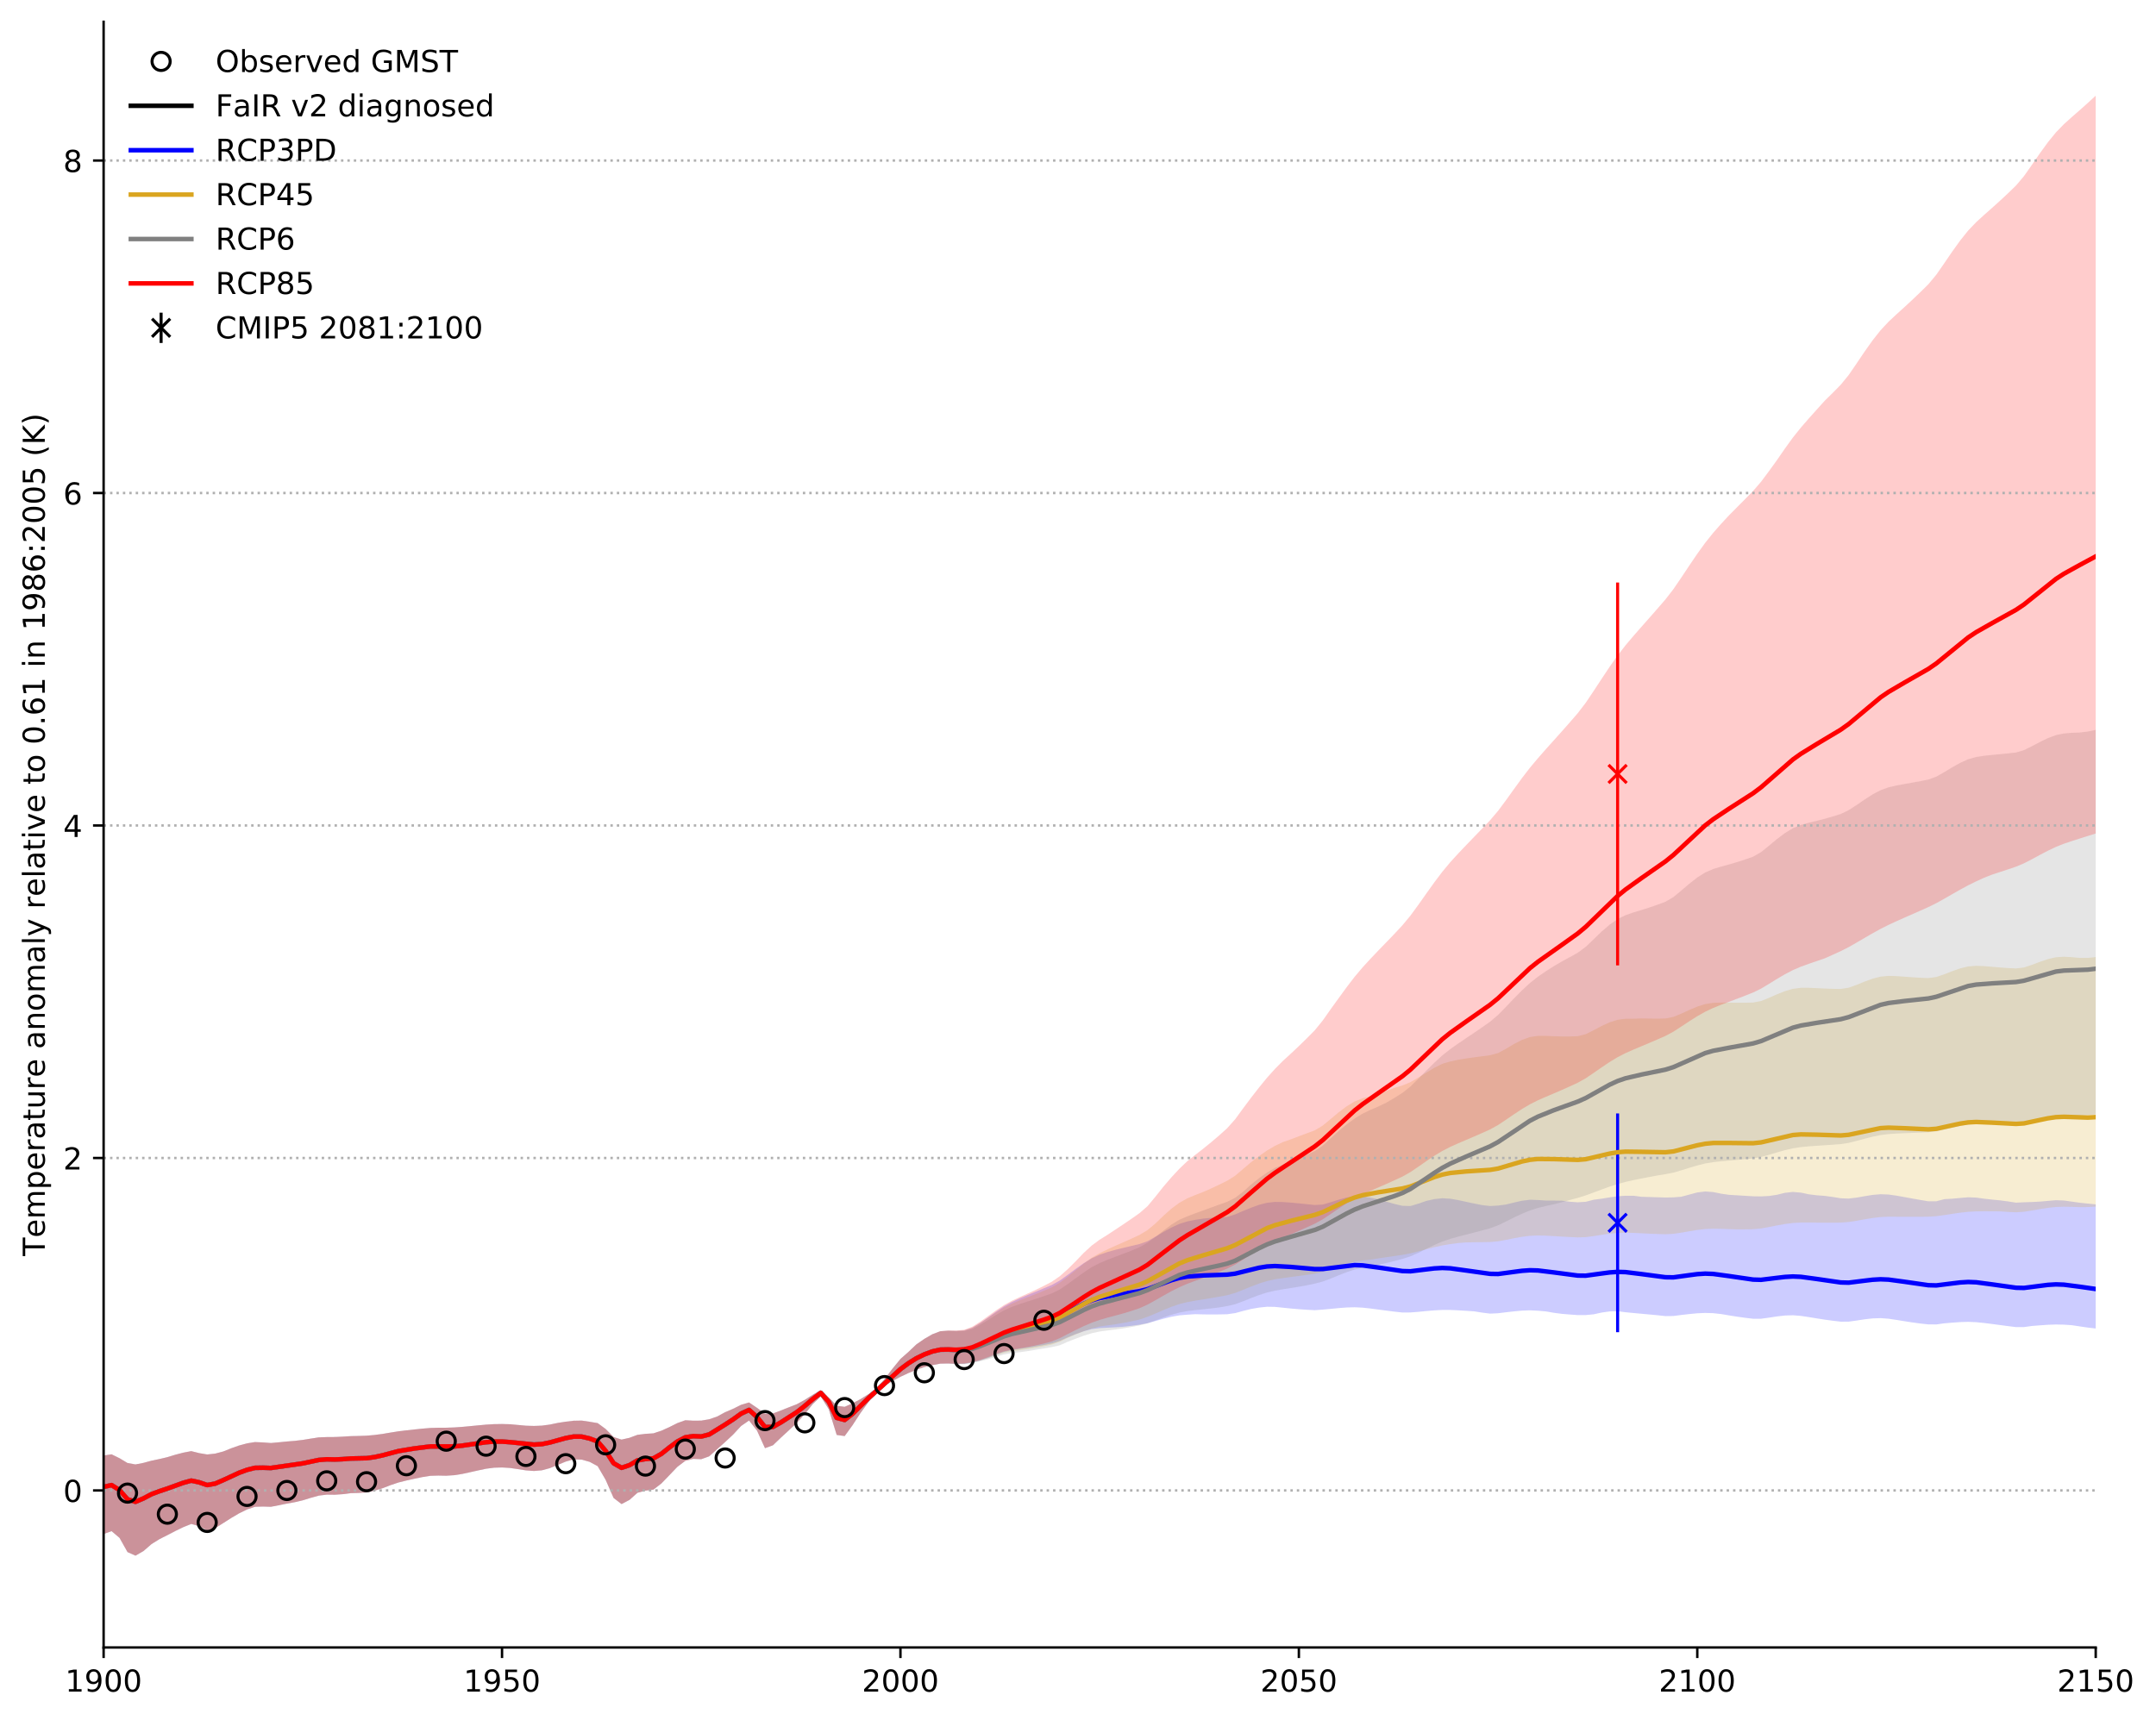 <?xml version="1.0" encoding="utf-8" standalone="no"?>
<!DOCTYPE svg PUBLIC "-//W3C//DTD SVG 1.1//EN"
  "http://www.w3.org/Graphics/SVG/1.1/DTD/svg11.dtd">
<!-- Created with matplotlib (https://matplotlib.org/) -->
<svg height="568.478pt" version="1.1" viewBox="0 0 712.503 568.478" width="712.503pt" xmlns="http://www.w3.org/2000/svg" xmlns:xlink="http://www.w3.org/1999/xlink">
 <defs>
  <style type="text/css">
*{stroke-linecap:butt;stroke-linejoin:round;}
  </style>
 </defs>
 <g id="figure_1">
  <g id="patch_1">
   <path d="M 0 568.478 
L 712.503 568.478 
L 712.503 0 
L 0 0 
z
" style="fill:#ffffff;"/>
  </g>
  <g id="axes_1">
   <g id="patch_2">
    <path d="M 34.241 544.6 
L 692.578 544.6 
L 692.578 7.2 
L 34.241 7.2 
z
" style="fill:#ffffff;"/>
   </g>
   <g id="PolyCollection_1">
    <defs>
     <path d="M 34.241 -61.381 
L 34.241 -87.331 
L 36.874 -87.727 
L 39.507 -86.435 
L 42.141 -84.852 
L 44.774 -84.382 
L 47.407 -84.899 
L 50.041 -85.616 
L 52.674 -86.167 
L 55.307 -86.787 
L 57.941 -87.593 
L 60.574 -88.277 
L 63.207 -88.783 
L 65.841 -88.121 
L 68.474 -87.676 
L 71.108 -87.963 
L 73.741 -88.654 
L 76.374 -89.711 
L 79.008 -90.64 
L 81.641 -91.35 
L 84.274 -91.779 
L 86.908 -91.658 
L 89.541 -91.465 
L 92.174 -91.703 
L 94.808 -91.968 
L 97.441 -92.179 
L 100.074 -92.493 
L 102.708 -92.922 
L 105.341 -93.327 
L 107.974 -93.428 
L 110.608 -93.451 
L 113.241 -93.565 
L 115.874 -93.735 
L 118.508 -93.797 
L 121.141 -93.885 
L 123.775 -94.12 
L 126.408 -94.468 
L 129.041 -94.915 
L 131.675 -95.33 
L 134.308 -95.655 
L 136.941 -95.943 
L 139.575 -96.22 
L 142.208 -96.439 
L 144.841 -96.515 
L 147.475 -96.525 
L 150.108 -96.615 
L 152.741 -96.796 
L 155.375 -97.044 
L 158.008 -97.297 
L 160.641 -97.541 
L 163.275 -97.7 
L 165.908 -97.746 
L 168.541 -97.672 
L 171.175 -97.432 
L 173.808 -97.187 
L 176.442 -97.106 
L 179.075 -97.211 
L 181.708 -97.563 
L 184.342 -98.111 
L 186.975 -98.518 
L 189.608 -98.832 
L 192.242 -98.875 
L 194.875 -98.487 
L 197.508 -98.044 
L 200.142 -96.112 
L 202.775 -93.447 
L 205.408 -92.591 
L 208.042 -93.19 
L 210.675 -94.17 
L 213.308 -94.492 
L 215.942 -94.663 
L 218.575 -95.533 
L 221.208 -96.724 
L 223.842 -98.047 
L 226.475 -98.99 
L 229.109 -98.848 
L 231.742 -98.87 
L 234.375 -99.31 
L 237.009 -100.228 
L 239.642 -101.649 
L 242.275 -102.777 
L 244.909 -104.092 
L 247.542 -104.868 
L 250.175 -103.091 
L 252.809 -101.162 
L 255.442 -101.226 
L 258.075 -102.221 
L 260.709 -103.273 
L 263.342 -104.295 
L 265.975 -105.747 
L 268.609 -107.418 
L 271.242 -108.993 
L 273.875 -106.543 
L 276.509 -103.782 
L 279.142 -103.428 
L 281.776 -104.614 
L 284.409 -105.992 
L 287.042 -107.638 
L 289.676 -109.632 
L 292.309 -112.567 
L 294.942 -116.022 
L 297.576 -119.248 
L 300.209 -121.57 
L 302.842 -124.067 
L 305.476 -125.888 
L 308.109 -127.412 
L 310.742 -128.416 
L 313.376 -128.606 
L 316.009 -128.537 
L 318.642 -128.695 
L 321.276 -129.547 
L 323.909 -131.135 
L 326.542 -132.974 
L 329.176 -134.886 
L 331.809 -136.657 
L 334.443 -138.112 
L 337.076 -139.324 
L 339.709 -140.435 
L 342.343 -141.522 
L 344.976 -142.612 
L 347.609 -143.725 
L 350.243 -145.183 
L 352.876 -147.073 
L 355.509 -149.045 
L 358.143 -150.909 
L 360.776 -152.515 
L 363.409 -153.728 
L 366.043 -154.614 
L 368.676 -155.339 
L 371.309 -155.995 
L 373.943 -156.62 
L 376.576 -157.234 
L 379.209 -158.174 
L 381.843 -159.667 
L 384.476 -161.231 
L 387.11 -162.685 
L 389.743 -163.888 
L 392.376 -164.717 
L 395.01 -165.247 
L 397.643 -165.645 
L 400.276 -165.913 
L 402.91 -166.067 
L 405.543 -166.21 
L 408.176 -167.03 
L 410.81 -168.182 
L 413.443 -169.244 
L 416.076 -170.193 
L 418.71 -170.876 
L 421.343 -171.162 
L 423.976 -171.122 
L 426.61 -170.93 
L 429.243 -170.683 
L 431.876 -170.413 
L 434.51 -170.141 
L 437.143 -170.283 
L 439.777 -171.058 
L 442.41 -171.897 
L 445.043 -172.629 
L 447.677 -173.104 
L 450.31 -173.005 
L 452.943 -172.555 
L 455.577 -171.974 
L 458.21 -171.24 
L 460.843 -170.489 
L 463.477 -169.871 
L 466.11 -169.808 
L 468.743 -170.581 
L 471.377 -171.496 
L 474.01 -172.09 
L 476.643 -172.369 
L 479.277 -172.224 
L 481.91 -171.758 
L 484.543 -171.188 
L 487.177 -170.626 
L 489.81 -170.108 
L 492.444 -169.799 
L 495.077 -169.958 
L 497.71 -170.305 
L 500.344 -170.952 
L 502.977 -171.553 
L 505.61 -171.88 
L 508.244 -171.784 
L 510.877 -171.611 
L 513.51 -171.599 
L 516.144 -171.566 
L 518.777 -171.229 
L 521.41 -171.037 
L 524.044 -171.204 
L 526.677 -171.882 
L 529.31 -172.228 
L 531.944 -172.661 
L 534.577 -173.034 
L 537.21 -173.201 
L 539.844 -173.2 
L 542.477 -172.858 
L 545.111 -172.777 
L 547.744 -172.699 
L 550.377 -172.621 
L 553.011 -172.667 
L 555.644 -172.881 
L 558.277 -173.583 
L 560.911 -174.295 
L 563.544 -174.618 
L 566.177 -174.422 
L 568.811 -173.881 
L 571.444 -173.501 
L 574.077 -173.349 
L 576.711 -173.186 
L 579.344 -173.022 
L 581.977 -172.987 
L 584.611 -173.131 
L 587.244 -173.517 
L 589.877 -174.172 
L 592.511 -174.458 
L 595.144 -174.239 
L 597.778 -173.676 
L 600.411 -173.354 
L 603.044 -173.156 
L 605.678 -172.803 
L 608.311 -172.369 
L 610.944 -172.267 
L 613.578 -172.589 
L 616.211 -173.053 
L 618.844 -173.48 
L 621.478 -173.706 
L 624.111 -173.604 
L 626.744 -173.236 
L 629.378 -172.761 
L 632.011 -172.282 
L 634.644 -171.809 
L 637.278 -171.366 
L 639.911 -171.382 
L 642.544 -172.073 
L 645.178 -172.23 
L 647.811 -172.473 
L 650.445 -172.697 
L 653.078 -172.593 
L 655.711 -172.226 
L 658.345 -171.934 
L 660.978 -171.676 
L 663.611 -171.328 
L 666.245 -170.913 
L 668.878 -171.047 
L 671.511 -171.127 
L 674.145 -171.266 
L 676.778 -171.5 
L 679.411 -171.728 
L 682.045 -171.629 
L 684.678 -171.267 
L 687.311 -170.892 
L 689.945 -170.619 
L 692.578 -170.342 
L 692.578 -129.323 
L 692.578 -129.323 
L 689.945 -129.627 
L 687.311 -130.015 
L 684.678 -130.412 
L 682.045 -130.588 
L 679.411 -130.642 
L 676.778 -130.548 
L 674.145 -130.363 
L 671.511 -130.155 
L 668.878 -129.794 
L 666.245 -129.78 
L 663.611 -130.107 
L 660.978 -130.456 
L 658.345 -130.807 
L 655.711 -131.139 
L 653.078 -131.406 
L 650.445 -131.517 
L 647.811 -131.44 
L 645.178 -131.252 
L 642.544 -131.032 
L 639.911 -130.663 
L 637.278 -130.679 
L 634.644 -130.96 
L 632.011 -131.32 
L 629.378 -131.727 
L 626.744 -132.16 
L 624.111 -132.551 
L 621.478 -132.747 
L 618.844 -132.657 
L 616.211 -132.358 
L 613.578 -131.953 
L 610.944 -131.586 
L 608.311 -131.578 
L 605.678 -131.887 
L 603.044 -132.249 
L 600.411 -132.657 
L 597.778 -133.092 
L 595.144 -133.486 
L 592.511 -133.696 
L 589.877 -133.612 
L 587.244 -133.309 
L 584.611 -132.905 
L 581.977 -132.545 
L 579.344 -132.543 
L 576.711 -132.86 
L 574.077 -133.23 
L 571.444 -133.645 
L 568.811 -134.091 
L 566.177 -134.384 
L 563.544 -134.462 
L 560.911 -134.346 
L 558.277 -134.097 
L 555.644 -133.794 
L 553.011 -133.45 
L 550.377 -133.418 
L 547.744 -133.704 
L 545.111 -133.953 
L 542.477 -134.193 
L 539.844 -134.437 
L 537.21 -134.692 
L 534.577 -135.025 
L 531.944 -134.965 
L 529.31 -134.591 
L 526.677 -134.013 
L 524.044 -133.755 
L 521.41 -133.752 
L 518.777 -133.945 
L 516.144 -134.162 
L 513.51 -134.509 
L 510.877 -134.969 
L 508.244 -135.198 
L 505.61 -135.329 
L 502.977 -135.231 
L 500.344 -134.985 
L 497.71 -134.686 
L 495.077 -134.361 
L 492.444 -134.236 
L 489.81 -134.569 
L 487.177 -134.989 
L 484.543 -135.17 
L 481.91 -135.328 
L 479.277 -135.446 
L 476.643 -135.452 
L 474.01 -135.313 
L 471.377 -135.086 
L 468.743 -134.83 
L 466.11 -134.623 
L 463.477 -134.607 
L 460.843 -134.89 
L 458.21 -135.226 
L 455.577 -135.576 
L 452.943 -135.922 
L 450.31 -136.209 
L 447.677 -136.337 
L 445.043 -136.266 
L 442.41 -136.064 
L 439.777 -135.812 
L 437.143 -135.565 
L 434.51 -135.372 
L 431.876 -135.515 
L 429.243 -135.698 
L 426.61 -135.922 
L 423.976 -136.194 
L 421.343 -136.463 
L 418.71 -136.51 
L 416.076 -136.23 
L 413.443 -135.772 
L 410.81 -135.125 
L 408.176 -134.406 
L 405.543 -134.029 
L 402.91 -133.977 
L 400.276 -133.956 
L 397.643 -133.982 
L 395.01 -134.056 
L 392.376 -133.882 
L 389.743 -133.663 
L 387.11 -133.192 
L 384.476 -132.54 
L 381.843 -131.797 
L 379.209 -131.046 
L 376.576 -130.571 
L 373.943 -130.211 
L 371.309 -129.908 
L 368.676 -129.725 
L 366.043 -129.59 
L 363.409 -129.45 
L 360.776 -129.117 
L 358.143 -128.402 
L 355.509 -127.489 
L 352.876 -126.414 
L 350.243 -125.236 
L 347.609 -124.388 
L 344.976 -123.867 
L 342.343 -123.394 
L 339.709 -122.968 
L 337.076 -122.586 
L 334.443 -122.188 
L 331.809 -121.602 
L 329.176 -120.712 
L 326.542 -119.6 
L 323.909 -118.742 
L 321.276 -118.041 
L 318.642 -117.632 
L 316.009 -117.614 
L 313.376 -117.748 
L 310.742 -117.701 
L 308.109 -117.205 
L 305.476 -116.572 
L 302.842 -115.676 
L 300.209 -114.587 
L 297.576 -113.351 
L 294.942 -111.961 
L 292.309 -110.375 
L 289.676 -108.318 
L 287.042 -105.049 
L 284.409 -101.431 
L 281.776 -97.396 
L 279.142 -93.76 
L 276.509 -94.131 
L 273.875 -102.649 
L 271.242 -106.836 
L 268.609 -104.351 
L 265.975 -101.031 
L 263.342 -98.143 
L 260.709 -95.656 
L 258.075 -93.237 
L 255.442 -90.714 
L 252.809 -89.755 
L 250.175 -95.56 
L 247.542 -98.9 
L 244.909 -97.09 
L 242.275 -94.245 
L 239.642 -91.787 
L 237.009 -89.435 
L 234.375 -87.062 
L 231.742 -86.108 
L 229.109 -86.209 
L 226.475 -85.57 
L 223.842 -83.574 
L 221.208 -80.812 
L 218.575 -78.088 
L 215.942 -76.064 
L 213.308 -75.727 
L 210.675 -75.014 
L 208.042 -72.664 
L 205.408 -71.276 
L 202.775 -73.306 
L 200.142 -79.295 
L 197.508 -83.813 
L 194.875 -85.228 
L 192.242 -85.972 
L 189.608 -86.073 
L 186.975 -85.327 
L 184.342 -84.238 
L 181.708 -83.154 
L 179.075 -82.439 
L 176.442 -82.217 
L 173.808 -82.419 
L 171.175 -82.829 
L 168.541 -83.219 
L 165.908 -83.38 
L 163.275 -83.301 
L 160.641 -82.96 
L 158.008 -82.404 
L 155.375 -81.81 
L 152.741 -81.238 
L 150.108 -80.824 
L 147.475 -80.65 
L 144.841 -80.702 
L 142.208 -80.622 
L 139.575 -80.204 
L 136.941 -79.65 
L 134.308 -79.069 
L 131.675 -78.41 
L 129.041 -77.526 
L 126.408 -76.511 
L 123.775 -75.695 
L 121.141 -75.13 
L 118.508 -74.962 
L 115.874 -74.883 
L 113.241 -74.547 
L 110.608 -74.364 
L 107.974 -74.397 
L 105.341 -74.069 
L 102.708 -73.34 
L 100.074 -72.524 
L 97.441 -71.901 
L 94.808 -71.434 
L 92.174 -70.89 
L 89.541 -70.385 
L 86.908 -70.46 
L 84.274 -70.385 
L 81.641 -69.495 
L 79.008 -68.208 
L 76.374 -66.651 
L 73.741 -64.973 
L 71.108 -63.315 
L 68.474 -62.529 
L 65.841 -63.967 
L 63.207 -64.709 
L 60.574 -63.648 
L 57.941 -62.372 
L 55.307 -61.001 
L 52.674 -59.675 
L 50.041 -58.03 
L 47.407 -55.742 
L 44.774 -54.226 
L 42.141 -55.405 
L 39.507 -60.1 
L 36.874 -62.331 
L 34.241 -61.381 
z
" id="m9a20e1b06e"/>
    </defs>
    <g clip-path="url(#p1ba4bed739)">
     <use style="fill:#0000ff;fill-opacity:0.2;" x="0" xlink:href="#m9a20e1b06e" y="568.478"/>
    </g>
   </g>
   <g id="PolyCollection_2">
    <defs>
     <path d="M 34.241 -61.381 
L 34.241 -87.331 
L 36.874 -87.727 
L 39.507 -86.435 
L 42.141 -84.852 
L 44.774 -84.382 
L 47.407 -84.899 
L 50.041 -85.616 
L 52.674 -86.167 
L 55.307 -86.787 
L 57.941 -87.593 
L 60.574 -88.277 
L 63.207 -88.783 
L 65.841 -88.121 
L 68.474 -87.676 
L 71.108 -87.963 
L 73.741 -88.654 
L 76.374 -89.711 
L 79.008 -90.64 
L 81.641 -91.35 
L 84.274 -91.779 
L 86.908 -91.658 
L 89.541 -91.465 
L 92.174 -91.703 
L 94.808 -91.968 
L 97.441 -92.179 
L 100.074 -92.493 
L 102.708 -92.922 
L 105.341 -93.327 
L 107.974 -93.428 
L 110.608 -93.45 
L 113.241 -93.565 
L 115.874 -93.735 
L 118.508 -93.797 
L 121.141 -93.885 
L 123.775 -94.12 
L 126.408 -94.468 
L 129.041 -94.915 
L 131.675 -95.33 
L 134.308 -95.655 
L 136.941 -95.943 
L 139.575 -96.22 
L 142.208 -96.439 
L 144.841 -96.515 
L 147.475 -96.525 
L 150.108 -96.615 
L 152.741 -96.796 
L 155.375 -97.044 
L 158.008 -97.297 
L 160.641 -97.541 
L 163.275 -97.7 
L 165.908 -97.746 
L 168.541 -97.672 
L 171.175 -97.432 
L 173.808 -97.187 
L 176.442 -97.106 
L 179.075 -97.211 
L 181.708 -97.563 
L 184.342 -98.111 
L 186.975 -98.518 
L 189.608 -98.832 
L 192.242 -98.875 
L 194.875 -98.487 
L 197.508 -98.044 
L 200.142 -96.112 
L 202.775 -93.447 
L 205.408 -92.591 
L 208.042 -93.19 
L 210.675 -94.17 
L 213.308 -94.492 
L 215.942 -94.663 
L 218.575 -95.533 
L 221.208 -96.724 
L 223.842 -98.047 
L 226.475 -98.99 
L 229.109 -98.848 
L 231.742 -98.87 
L 234.375 -99.31 
L 237.009 -100.228 
L 239.642 -101.649 
L 242.275 -102.777 
L 244.909 -104.092 
L 247.542 -104.868 
L 250.175 -103.091 
L 252.809 -101.162 
L 255.442 -101.226 
L 258.075 -102.221 
L 260.709 -103.273 
L 263.342 -104.295 
L 265.975 -105.747 
L 268.609 -107.418 
L 271.242 -108.993 
L 273.875 -106.543 
L 276.509 -103.782 
L 279.142 -103.427 
L 281.776 -104.614 
L 284.409 -105.992 
L 287.042 -107.638 
L 289.676 -109.632 
L 292.309 -112.567 
L 294.942 -116.022 
L 297.576 -119.248 
L 300.209 -121.57 
L 302.842 -124.067 
L 305.476 -125.888 
L 308.109 -127.411 
L 310.742 -128.418 
L 313.376 -128.615 
L 316.009 -128.555 
L 318.642 -128.713 
L 321.276 -129.549 
L 323.909 -131.094 
L 326.542 -132.84 
L 329.176 -134.62 
L 331.809 -136.257 
L 334.443 -137.579 
L 337.076 -138.674 
L 339.709 -139.696 
L 342.343 -140.728 
L 344.976 -141.8 
L 347.609 -142.936 
L 350.243 -144.464 
L 352.876 -146.472 
L 355.509 -148.622 
L 358.143 -150.771 
L 360.776 -152.701 
L 363.409 -154.209 
L 366.043 -155.506 
L 368.676 -156.69 
L 371.309 -157.851 
L 373.943 -159.025 
L 376.576 -160.24 
L 379.209 -161.833 
L 381.843 -164.028 
L 384.476 -166.566 
L 387.11 -168.91 
L 389.743 -170.88 
L 392.376 -172.337 
L 395.01 -173.442 
L 397.643 -174.463 
L 400.276 -175.618 
L 402.91 -176.866 
L 405.543 -178.156 
L 408.176 -179.81 
L 410.81 -182.053 
L 413.443 -184.29 
L 416.076 -186.309 
L 418.71 -188.155 
L 421.343 -189.689 
L 423.976 -190.943 
L 426.61 -191.856 
L 429.243 -192.861 
L 431.876 -193.849 
L 434.51 -194.83 
L 437.143 -196.402 
L 439.777 -198.575 
L 442.41 -200.785 
L 445.043 -202.774 
L 447.677 -204.368 
L 450.31 -205.431 
L 452.943 -206.125 
L 455.577 -206.928 
L 458.21 -207.884 
L 460.843 -208.854 
L 463.477 -209.671 
L 466.11 -210.749 
L 468.743 -212.283 
L 471.377 -213.912 
L 474.01 -215.511 
L 476.643 -216.811 
L 479.277 -217.597 
L 481.91 -218.166 
L 484.543 -218.59 
L 487.177 -218.963 
L 489.81 -219.309 
L 492.444 -219.662 
L 495.077 -220.373 
L 497.71 -221.795 
L 500.344 -223.37 
L 502.977 -224.72 
L 505.61 -225.665 
L 508.244 -226.061 
L 510.877 -226.055 
L 513.51 -225.937 
L 516.144 -225.857 
L 518.777 -225.854 
L 521.41 -225.949 
L 524.044 -226.618 
L 526.677 -227.934 
L 529.31 -229.325 
L 531.944 -230.532 
L 534.577 -231.376 
L 537.21 -231.718 
L 539.844 -231.721 
L 542.477 -231.827 
L 545.111 -231.776 
L 547.744 -231.75 
L 550.377 -231.802 
L 553.011 -232.325 
L 555.644 -233.41 
L 558.277 -234.623 
L 560.911 -235.734 
L 563.544 -236.568 
L 566.177 -236.979 
L 568.811 -237.067 
L 571.444 -237.042 
L 574.077 -237.011 
L 576.711 -237.012 
L 579.344 -237.066 
L 581.977 -237.571 
L 584.611 -238.624 
L 587.244 -239.789 
L 589.877 -240.839 
L 592.511 -241.602 
L 595.144 -241.934 
L 597.778 -241.936 
L 600.411 -241.82 
L 603.044 -241.696 
L 605.678 -241.601 
L 608.311 -241.559 
L 610.944 -241.969 
L 613.578 -242.927 
L 616.211 -243.998 
L 618.844 -244.957 
L 621.478 -245.632 
L 624.111 -245.88 
L 626.744 -245.804 
L 629.378 -245.614 
L 632.011 -245.419 
L 634.644 -245.26 
L 637.278 -245.158 
L 639.911 -245.512 
L 642.544 -246.42 
L 645.178 -247.446 
L 647.811 -248.365 
L 650.445 -249.003 
L 653.078 -249.216 
L 655.711 -249.106 
L 658.345 -248.884 
L 660.978 -248.658 
L 663.611 -248.467 
L 666.245 -248.335 
L 668.878 -248.66 
L 671.511 -249.538 
L 674.145 -250.534 
L 676.778 -251.423 
L 679.411 -252.031 
L 682.045 -252.214 
L 684.678 -252.073 
L 687.311 -251.819 
L 689.945 -251.818 
L 692.578 -252.091 
L 692.578 -169.601 
L 692.578 -169.601 
L 689.945 -169.453 
L 687.311 -169.429 
L 684.678 -169.524 
L 682.045 -169.574 
L 679.411 -169.482 
L 676.778 -169.2 
L 674.145 -168.788 
L 671.511 -168.323 
L 668.878 -167.904 
L 666.245 -167.729 
L 663.611 -167.85 
L 660.978 -168.037 
L 658.345 -168.054 
L 655.711 -168.066 
L 653.078 -168.034 
L 650.445 -167.89 
L 647.811 -167.601 
L 645.178 -167.22 
L 642.544 -166.808 
L 639.911 -166.443 
L 637.278 -166.269 
L 634.644 -166.248 
L 632.011 -166.244 
L 629.378 -166.249 
L 626.744 -166.256 
L 624.111 -166.275 
L 621.478 -166.155 
L 618.844 -165.848 
L 616.211 -165.415 
L 613.578 -164.927 
L 610.944 -164.526 
L 608.311 -164.33 
L 605.678 -164.285 
L 603.044 -164.283 
L 600.411 -164.318 
L 597.778 -164.353 
L 595.144 -164.343 
L 592.511 -164.193 
L 589.877 -163.854 
L 587.244 -163.386 
L 584.611 -162.863 
L 581.977 -162.382 
L 579.344 -162.138 
L 576.711 -162.093 
L 574.077 -162.082 
L 571.444 -162.166 
L 568.811 -162.264 
L 566.177 -162.305 
L 563.544 -162.195 
L 560.911 -161.891 
L 558.277 -161.465 
L 555.644 -161.001 
L 553.011 -160.604 
L 550.377 -160.471 
L 547.744 -160.552 
L 545.111 -160.663 
L 542.477 -160.791 
L 539.844 -160.918 
L 537.21 -160.993 
L 534.577 -160.921 
L 531.944 -160.66 
L 529.31 -160.281 
L 526.677 -159.866 
L 524.044 -159.519 
L 521.41 -159.432 
L 518.777 -159.554 
L 516.144 -159.699 
L 513.51 -159.859 
L 510.877 -160.003 
L 508.244 -160.068 
L 505.61 -159.955 
L 502.977 -159.625 
L 500.344 -159.153 
L 497.71 -158.622 
L 495.077 -158.137 
L 492.444 -157.897 
L 489.81 -157.851 
L 487.177 -157.814 
L 484.543 -157.772 
L 481.91 -157.565 
L 479.277 -157.227 
L 476.643 -156.776 
L 474.01 -156.191 
L 471.377 -155.522 
L 468.743 -154.825 
L 466.11 -154.165 
L 463.477 -153.663 
L 460.843 -153.28 
L 458.21 -152.896 
L 455.577 -152.502 
L 452.943 -152.085 
L 450.31 -151.81 
L 447.677 -151.39 
L 445.043 -150.72 
L 442.41 -149.873 
L 439.777 -148.94 
L 437.143 -148.041 
L 434.51 -147.426 
L 431.876 -147.049 
L 429.243 -146.69 
L 426.61 -146.341 
L 423.976 -145.992 
L 421.343 -145.585 
L 418.71 -145.001 
L 416.076 -144.174 
L 413.443 -143.177 
L 410.81 -142.099 
L 408.176 -141.065 
L 405.543 -140.324 
L 402.91 -139.834 
L 400.276 -139.38 
L 397.643 -138.948 
L 395.01 -138.522 
L 392.376 -138.043 
L 389.743 -137.386 
L 387.11 -136.484 
L 384.476 -135.412 
L 381.843 -134.264 
L 379.209 -133.171 
L 376.576 -132.276 
L 373.943 -131.694 
L 371.309 -131.18 
L 368.676 -130.736 
L 366.043 -130.357 
L 363.409 -129.982 
L 360.776 -129.313 
L 358.143 -128.414 
L 355.509 -127.358 
L 352.876 -126.225 
L 350.243 -124.957 
L 347.609 -124.036 
L 344.976 -123.466 
L 342.343 -122.965 
L 339.709 -122.535 
L 337.076 -122.174 
L 334.443 -121.823 
L 331.809 -121.306 
L 329.176 -120.503 
L 326.542 -119.487 
L 323.909 -118.726 
L 321.276 -118.042 
L 318.642 -117.638 
L 316.009 -117.633 
L 313.376 -117.751 
L 310.742 -117.701 
L 308.109 -117.205 
L 305.476 -116.572 
L 302.842 -115.676 
L 300.209 -114.587 
L 297.576 -113.351 
L 294.942 -111.961 
L 292.309 -110.375 
L 289.676 -108.318 
L 287.042 -105.049 
L 284.409 -101.431 
L 281.776 -97.396 
L 279.142 -93.76 
L 276.509 -94.131 
L 273.875 -102.649 
L 271.242 -106.836 
L 268.609 -104.351 
L 265.975 -101.031 
L 263.342 -98.143 
L 260.709 -95.656 
L 258.075 -93.237 
L 255.442 -90.714 
L 252.809 -89.755 
L 250.175 -95.559 
L 247.542 -98.9 
L 244.909 -97.09 
L 242.275 -94.245 
L 239.642 -91.786 
L 237.009 -89.435 
L 234.375 -87.061 
L 231.742 -86.108 
L 229.109 -86.209 
L 226.475 -85.569 
L 223.842 -83.574 
L 221.208 -80.812 
L 218.575 -78.088 
L 215.942 -76.064 
L 213.308 -75.727 
L 210.675 -75.014 
L 208.042 -72.664 
L 205.408 -71.276 
L 202.775 -73.306 
L 200.142 -79.295 
L 197.508 -83.813 
L 194.875 -85.228 
L 192.242 -85.972 
L 189.608 -86.073 
L 186.975 -85.327 
L 184.342 -84.238 
L 181.708 -83.154 
L 179.075 -82.439 
L 176.442 -82.217 
L 173.808 -82.419 
L 171.175 -82.829 
L 168.541 -83.219 
L 165.908 -83.38 
L 163.275 -83.3 
L 160.641 -82.96 
L 158.008 -82.404 
L 155.375 -81.81 
L 152.741 -81.238 
L 150.108 -80.824 
L 147.475 -80.65 
L 144.841 -80.702 
L 142.208 -80.622 
L 139.575 -80.204 
L 136.941 -79.649 
L 134.308 -79.069 
L 131.675 -78.41 
L 129.041 -77.526 
L 126.408 -76.511 
L 123.775 -75.695 
L 121.141 -75.13 
L 118.508 -74.962 
L 115.874 -74.882 
L 113.241 -74.547 
L 110.608 -74.364 
L 107.974 -74.397 
L 105.341 -74.069 
L 102.708 -73.34 
L 100.074 -72.524 
L 97.441 -71.901 
L 94.808 -71.434 
L 92.174 -70.89 
L 89.541 -70.385 
L 86.908 -70.46 
L 84.274 -70.385 
L 81.641 -69.495 
L 79.008 -68.208 
L 76.374 -66.651 
L 73.741 -64.973 
L 71.108 -63.315 
L 68.474 -62.528 
L 65.841 -63.967 
L 63.207 -64.709 
L 60.574 -63.648 
L 57.941 -62.372 
L 55.307 -61.001 
L 52.674 -59.675 
L 50.041 -58.03 
L 47.407 -55.742 
L 44.774 -54.226 
L 42.141 -55.405 
L 39.507 -60.099 
L 36.874 -62.331 
L 34.241 -61.381 
z
" id="me85896b1cd"/>
    </defs>
    <g clip-path="url(#p1ba4bed739)">
     <use style="fill:#daa520;fill-opacity:0.2;" x="0" xlink:href="#me85896b1cd" y="568.478"/>
    </g>
   </g>
   <g id="PolyCollection_3">
    <defs>
     <path d="M 34.241 -61.382 
L 34.241 -87.331 
L 36.874 -87.728 
L 39.507 -86.435 
L 42.141 -84.852 
L 44.774 -84.382 
L 47.407 -84.899 
L 50.041 -85.616 
L 52.674 -86.167 
L 55.307 -86.787 
L 57.941 -87.593 
L 60.574 -88.277 
L 63.207 -88.783 
L 65.841 -88.121 
L 68.474 -87.676 
L 71.108 -87.963 
L 73.741 -88.655 
L 76.374 -89.712 
L 79.008 -90.641 
L 81.641 -91.35 
L 84.274 -91.779 
L 86.908 -91.659 
L 89.541 -91.466 
L 92.174 -91.703 
L 94.808 -91.968 
L 97.441 -92.179 
L 100.074 -92.493 
L 102.708 -92.922 
L 105.341 -93.327 
L 107.974 -93.428 
L 110.608 -93.451 
L 113.241 -93.566 
L 115.874 -93.735 
L 118.508 -93.797 
L 121.141 -93.885 
L 123.775 -94.12 
L 126.408 -94.468 
L 129.041 -94.915 
L 131.675 -95.331 
L 134.308 -95.655 
L 136.941 -95.944 
L 139.575 -96.22 
L 142.208 -96.439 
L 144.841 -96.515 
L 147.475 -96.525 
L 150.108 -96.615 
L 152.741 -96.797 
L 155.375 -97.044 
L 158.008 -97.297 
L 160.641 -97.541 
L 163.275 -97.7 
L 165.908 -97.746 
L 168.541 -97.673 
L 171.175 -97.433 
L 173.808 -97.187 
L 176.442 -97.106 
L 179.075 -97.211 
L 181.708 -97.564 
L 184.342 -98.112 
L 186.975 -98.518 
L 189.608 -98.832 
L 192.242 -98.875 
L 194.875 -98.487 
L 197.508 -98.044 
L 200.142 -96.112 
L 202.775 -93.447 
L 205.408 -92.592 
L 208.042 -93.19 
L 210.675 -94.17 
L 213.308 -94.493 
L 215.942 -94.663 
L 218.575 -95.533 
L 221.208 -96.724 
L 223.842 -98.047 
L 226.475 -98.99 
L 229.109 -98.848 
L 231.742 -98.87 
L 234.375 -99.31 
L 237.009 -100.229 
L 239.642 -101.649 
L 242.275 -102.778 
L 244.909 -104.093 
L 247.542 -104.869 
L 250.175 -103.091 
L 252.809 -101.162 
L 255.442 -101.226 
L 258.075 -102.221 
L 260.709 -103.274 
L 263.342 -104.295 
L 265.975 -105.748 
L 268.609 -107.418 
L 271.242 -108.994 
L 273.875 -106.543 
L 276.509 -103.782 
L 279.142 -103.428 
L 281.776 -104.614 
L 284.409 -105.992 
L 287.042 -107.639 
L 289.676 -109.633 
L 292.309 -112.568 
L 294.942 -116.022 
L 297.576 -119.249 
L 300.209 -121.571 
L 302.842 -124.068 
L 305.476 -125.889 
L 308.109 -127.412 
L 310.742 -128.405 
L 313.376 -128.555 
L 316.009 -128.405 
L 318.642 -128.418 
L 321.276 -129.102 
L 323.909 -130.528 
L 326.542 -132.144 
L 329.176 -133.792 
L 331.809 -135.3 
L 334.443 -136.481 
L 337.076 -137.426 
L 339.709 -138.284 
L 342.343 -139.135 
L 344.976 -140.008 
L 347.609 -140.926 
L 350.243 -142.225 
L 352.876 -144.008 
L 355.509 -145.944 
L 358.143 -147.844 
L 360.776 -149.595 
L 363.409 -150.934 
L 366.043 -152.048 
L 368.676 -153.057 
L 371.309 -154.051 
L 373.943 -155.066 
L 376.576 -156.187 
L 379.209 -157.657 
L 381.843 -159.539 
L 384.476 -161.657 
L 387.11 -163.65 
L 389.743 -165.271 
L 392.376 -166.388 
L 395.01 -167.405 
L 397.643 -168.354 
L 400.276 -169.295 
L 402.91 -170.269 
L 405.543 -171.201 
L 408.176 -172.508 
L 410.81 -174.5 
L 413.443 -176.906 
L 416.076 -178.986 
L 418.71 -180.857 
L 421.343 -182.398 
L 423.976 -183.512 
L 426.61 -184.535 
L 429.243 -185.614 
L 431.876 -186.76 
L 434.51 -187.985 
L 437.143 -189.769 
L 439.777 -192.191 
L 442.41 -194.607 
L 445.043 -196.775 
L 447.677 -198.732 
L 450.31 -200.342 
L 452.943 -201.601 
L 455.577 -202.725 
L 458.21 -204.007 
L 460.843 -205.559 
L 463.477 -207.219 
L 466.11 -209.302 
L 468.743 -211.89 
L 471.377 -214.573 
L 474.01 -217.184 
L 476.643 -219.591 
L 479.277 -221.682 
L 481.91 -223.538 
L 484.543 -225.31 
L 487.177 -227.08 
L 489.81 -228.887 
L 492.444 -230.745 
L 495.077 -232.986 
L 497.71 -235.677 
L 500.344 -238.437 
L 502.977 -241.099 
L 505.61 -243.533 
L 508.244 -245.618 
L 510.877 -247.418 
L 513.51 -249.104 
L 516.144 -250.65 
L 518.777 -252.074 
L 521.41 -253.528 
L 524.044 -255.484 
L 526.677 -258.01 
L 529.31 -260.54 
L 531.944 -262.818 
L 534.577 -264.668 
L 537.21 -265.958 
L 539.844 -266.862 
L 542.477 -267.664 
L 545.111 -268.499 
L 547.744 -269.402 
L 550.377 -270.383 
L 553.011 -271.927 
L 555.644 -274.106 
L 558.277 -276.354 
L 560.911 -278.405 
L 563.544 -280.07 
L 566.177 -281.215 
L 568.811 -282.011 
L 571.444 -282.732 
L 574.077 -283.502 
L 576.711 -284.35 
L 579.344 -285.288 
L 581.977 -286.788 
L 584.611 -288.919 
L 587.244 -291.11 
L 589.877 -293.098 
L 592.511 -294.703 
L 595.144 -295.786 
L 597.778 -296.509 
L 600.411 -297.148 
L 603.044 -297.825 
L 605.678 -298.57 
L 608.311 -299.396 
L 610.944 -300.672 
L 613.578 -302.374 
L 616.211 -304.182 
L 618.844 -305.868 
L 621.478 -307.259 
L 624.111 -308.21 
L 626.744 -308.823 
L 629.378 -309.308 
L 632.011 -309.775 
L 634.644 -310.261 
L 637.278 -310.791 
L 639.911 -311.755 
L 642.544 -313.243 
L 645.178 -314.837 
L 647.811 -316.313 
L 650.445 -317.498 
L 653.078 -318.243 
L 655.711 -318.649 
L 658.345 -318.923 
L 660.978 -319.174 
L 663.611 -319.441 
L 666.245 -319.726 
L 668.878 -320.521 
L 671.511 -321.811 
L 674.145 -323.205 
L 676.778 -324.48 
L 679.411 -325.466 
L 682.045 -326.019 
L 684.678 -326.237 
L 687.311 -326.326 
L 689.945 -326.643 
L 692.578 -327.209 
L 692.578 -200.091 
L 692.578 -200.091 
L 689.945 -199.824 
L 687.311 -199.672 
L 684.678 -199.631 
L 682.045 -199.539 
L 679.411 -199.3 
L 676.778 -198.865 
L 674.145 -198.32 
L 671.511 -197.791 
L 668.878 -197.316 
L 666.245 -197.093 
L 663.611 -197.071 
L 660.978 -197.066 
L 658.345 -197.065 
L 655.711 -197.05 
L 653.078 -196.969 
L 650.445 -196.728 
L 647.811 -196.285 
L 645.178 -195.709 
L 642.544 -195.084 
L 639.911 -194.514 
L 637.278 -194.195 
L 634.644 -194.078 
L 632.011 -193.977 
L 629.378 -193.882 
L 626.744 -193.772 
L 624.111 -193.597 
L 621.478 -193.263 
L 618.844 -192.726 
L 616.211 -192.057 
L 613.578 -191.34 
L 610.944 -190.679 
L 608.311 -190.274 
L 605.678 -190.075 
L 603.044 -189.895 
L 600.411 -189.722 
L 597.778 -189.537 
L 595.144 -189.288 
L 592.511 -188.881 
L 589.877 -188.271 
L 587.244 -187.531 
L 584.611 -186.744 
L 581.977 -186.018 
L 579.344 -185.551 
L 576.711 -185.294 
L 574.077 -185.059 
L 571.444 -184.837 
L 568.811 -184.606 
L 566.177 -184.315 
L 563.544 -183.869 
L 560.911 -183.22 
L 558.277 -182.439 
L 555.644 -181.612 
L 553.011 -180.846 
L 550.377 -180.337 
L 547.744 -179.907 
L 545.111 -179.412 
L 542.477 -178.909 
L 539.844 -178.381 
L 537.21 -177.793 
L 534.577 -177.084 
L 531.944 -176.23 
L 529.31 -175.279 
L 526.677 -174.287 
L 524.044 -173.322 
L 521.41 -172.503 
L 518.777 -171.793 
L 516.144 -171.073 
L 513.51 -170.378 
L 510.877 -169.815 
L 508.244 -169.174 
L 505.61 -168.342 
L 502.977 -167.264 
L 500.344 -166.021 
L 497.71 -164.703 
L 495.077 -163.432 
L 492.444 -162.457 
L 489.81 -161.733 
L 487.177 -161.04 
L 484.543 -160.366 
L 481.91 -159.69 
L 479.277 -158.957 
L 476.643 -158.056 
L 474.01 -156.932 
L 471.377 -155.659 
L 468.743 -154.33 
L 466.11 -153.171 
L 463.477 -152.326 
L 460.843 -151.635 
L 458.21 -150.98 
L 455.577 -150.387 
L 452.943 -149.936 
L 450.31 -149.457 
L 447.677 -148.814 
L 445.043 -147.944 
L 442.41 -146.918 
L 439.777 -145.826 
L 437.143 -144.85 
L 434.51 -144.154 
L 431.876 -143.59 
L 429.243 -143.125 
L 426.61 -142.697 
L 423.976 -142.283 
L 421.343 -141.827 
L 418.71 -141.209 
L 416.076 -140.366 
L 413.443 -139.372 
L 410.81 -138.319 
L 408.176 -137.34 
L 405.543 -136.72 
L 402.91 -136.277 
L 400.276 -135.953 
L 397.643 -135.668 
L 395.01 -135.394 
L 392.376 -135.072 
L 389.743 -134.58 
L 387.11 -133.85 
L 384.476 -132.954 
L 381.843 -131.976 
L 379.209 -131.032 
L 376.576 -130.337 
L 373.943 -129.833 
L 371.309 -129.377 
L 368.676 -128.992 
L 366.043 -128.674 
L 363.409 -128.325 
L 360.776 -127.747 
L 358.143 -126.936 
L 355.509 -125.968 
L 352.876 -124.939 
L 350.243 -123.781 
L 347.609 -123.173 
L 344.976 -122.725 
L 342.343 -122.292 
L 339.709 -121.866 
L 337.076 -121.486 
L 334.443 -121.203 
L 331.809 -120.749 
L 329.176 -120.003 
L 326.542 -119.161 
L 323.909 -118.495 
L 321.276 -117.9 
L 318.642 -117.502 
L 316.009 -117.515 
L 313.376 -117.727 
L 310.742 -117.697 
L 308.109 -117.205 
L 305.476 -116.572 
L 302.842 -115.676 
L 300.209 -114.587 
L 297.576 -113.351 
L 294.942 -111.962 
L 292.309 -110.375 
L 289.676 -108.319 
L 287.042 -105.049 
L 284.409 -101.431 
L 281.776 -97.396 
L 279.142 -93.76 
L 276.509 -94.131 
L 273.875 -102.65 
L 271.242 -106.836 
L 268.609 -104.352 
L 265.975 -101.031 
L 263.342 -98.144 
L 260.709 -95.656 
L 258.075 -93.237 
L 255.442 -90.715 
L 252.809 -89.755 
L 250.175 -95.561 
L 247.542 -98.901 
L 244.909 -97.091 
L 242.275 -94.246 
L 239.642 -91.787 
L 237.009 -89.436 
L 234.375 -87.062 
L 231.742 -86.109 
L 229.109 -86.21 
L 226.475 -85.57 
L 223.842 -83.575 
L 221.208 -80.813 
L 218.575 -78.089 
L 215.942 -76.065 
L 213.308 -75.728 
L 210.675 -75.015 
L 208.042 -72.665 
L 205.408 -71.276 
L 202.775 -73.307 
L 200.142 -79.295 
L 197.508 -83.814 
L 194.875 -85.229 
L 192.242 -85.972 
L 189.608 -86.073 
L 186.975 -85.328 
L 184.342 -84.239 
L 181.708 -83.155 
L 179.075 -82.439 
L 176.442 -82.217 
L 173.808 -82.419 
L 171.175 -82.83 
L 168.541 -83.219 
L 165.908 -83.38 
L 163.275 -83.301 
L 160.641 -82.96 
L 158.008 -82.405 
L 155.375 -81.81 
L 152.741 -81.238 
L 150.108 -80.825 
L 147.475 -80.651 
L 144.841 -80.702 
L 142.208 -80.622 
L 139.575 -80.205 
L 136.941 -79.65 
L 134.308 -79.07 
L 131.675 -78.411 
L 129.041 -77.527 
L 126.408 -76.511 
L 123.775 -75.695 
L 121.141 -75.131 
L 118.508 -74.962 
L 115.874 -74.883 
L 113.241 -74.548 
L 110.608 -74.365 
L 107.974 -74.398 
L 105.341 -74.07 
L 102.708 -73.341 
L 100.074 -72.524 
L 97.441 -71.902 
L 94.808 -71.434 
L 92.174 -70.891 
L 89.541 -70.386 
L 86.908 -70.46 
L 84.274 -70.386 
L 81.641 -69.495 
L 79.008 -68.209 
L 76.374 -66.651 
L 73.741 -64.973 
L 71.108 -63.316 
L 68.474 -62.529 
L 65.841 -63.967 
L 63.207 -64.71 
L 60.574 -63.649 
L 57.941 -62.373 
L 55.307 -61.001 
L 52.674 -59.676 
L 50.041 -58.03 
L 47.407 -55.743 
L 44.774 -54.226 
L 42.141 -55.406 
L 39.507 -60.1 
L 36.874 -62.331 
L 34.241 -61.382 
z
" id="m4c04bae63b"/>
    </defs>
    <g clip-path="url(#p1ba4bed739)">
     <use style="fill:#808080;fill-opacity:0.2;" x="0" xlink:href="#m4c04bae63b" y="568.478"/>
    </g>
   </g>
   <g id="PolyCollection_4">
    <defs>
     <path d="M 34.241 -61.381 
L 34.241 -87.33 
L 36.874 -87.727 
L 39.507 -86.435 
L 42.141 -84.852 
L 44.774 -84.381 
L 47.407 -84.898 
L 50.041 -85.615 
L 52.674 -86.166 
L 55.307 -86.787 
L 57.941 -87.593 
L 60.574 -88.277 
L 63.207 -88.783 
L 65.841 -88.121 
L 68.474 -87.676 
L 71.108 -87.963 
L 73.741 -88.654 
L 76.374 -89.711 
L 79.008 -90.64 
L 81.641 -91.35 
L 84.274 -91.779 
L 86.908 -91.658 
L 89.541 -91.465 
L 92.174 -91.703 
L 94.808 -91.968 
L 97.441 -92.179 
L 100.074 -92.493 
L 102.708 -92.921 
L 105.341 -93.327 
L 107.974 -93.428 
L 110.608 -93.45 
L 113.241 -93.565 
L 115.874 -93.735 
L 118.508 -93.797 
L 121.141 -93.885 
L 123.775 -94.12 
L 126.408 -94.468 
L 129.041 -94.915 
L 131.675 -95.33 
L 134.308 -95.655 
L 136.941 -95.943 
L 139.575 -96.22 
L 142.208 -96.438 
L 144.841 -96.515 
L 147.475 -96.525 
L 150.108 -96.614 
L 152.741 -96.796 
L 155.375 -97.044 
L 158.008 -97.297 
L 160.641 -97.54 
L 163.275 -97.7 
L 165.908 -97.745 
L 168.541 -97.672 
L 171.175 -97.432 
L 173.808 -97.187 
L 176.442 -97.106 
L 179.075 -97.211 
L 181.708 -97.563 
L 184.342 -98.111 
L 186.975 -98.518 
L 189.608 -98.832 
L 192.242 -98.875 
L 194.875 -98.487 
L 197.508 -98.043 
L 200.142 -96.111 
L 202.775 -93.447 
L 205.408 -92.591 
L 208.042 -93.19 
L 210.675 -94.17 
L 213.308 -94.492 
L 215.942 -94.663 
L 218.575 -95.533 
L 221.208 -96.724 
L 223.842 -98.046 
L 226.475 -98.99 
L 229.109 -98.848 
L 231.742 -98.87 
L 234.375 -99.31 
L 237.009 -100.228 
L 239.642 -101.648 
L 242.275 -102.777 
L 244.909 -104.092 
L 247.542 -104.868 
L 250.175 -103.091 
L 252.809 -101.161 
L 255.442 -101.225 
L 258.075 -102.221 
L 260.709 -103.273 
L 263.342 -104.295 
L 265.975 -105.747 
L 268.609 -107.418 
L 271.242 -108.993 
L 273.875 -106.543 
L 276.509 -103.782 
L 279.142 -103.427 
L 281.776 -104.613 
L 284.409 -105.992 
L 287.042 -107.638 
L 289.676 -109.632 
L 292.309 -112.566 
L 294.942 -116.022 
L 297.576 -119.247 
L 300.209 -121.57 
L 302.842 -124.067 
L 305.476 -125.888 
L 308.109 -127.411 
L 310.742 -128.423 
L 313.376 -128.649 
L 316.009 -128.638 
L 318.642 -128.905 
L 321.276 -129.883 
L 323.909 -131.549 
L 326.542 -133.427 
L 329.176 -135.319 
L 331.809 -137.064 
L 334.443 -138.505 
L 337.076 -139.736 
L 339.709 -140.915 
L 342.343 -142.129 
L 344.976 -143.413 
L 347.609 -144.79 
L 350.243 -146.599 
L 352.876 -148.948 
L 355.509 -151.558 
L 358.143 -154.314 
L 360.776 -156.732 
L 363.409 -158.673 
L 366.043 -160.315 
L 368.676 -162.061 
L 371.309 -163.81 
L 373.943 -165.597 
L 376.576 -167.456 
L 379.209 -169.737 
L 381.843 -172.889 
L 384.476 -176.208 
L 387.11 -179.276 
L 389.743 -182.113 
L 392.376 -184.627 
L 395.01 -186.714 
L 397.643 -188.766 
L 400.276 -190.903 
L 402.91 -193.151 
L 405.543 -195.515 
L 408.176 -198.468 
L 410.81 -202.083 
L 413.443 -205.595 
L 416.076 -208.979 
L 418.71 -212.203 
L 421.343 -215.137 
L 423.976 -217.788 
L 426.61 -220.196 
L 429.243 -222.677 
L 431.876 -225.244 
L 434.51 -227.909 
L 437.143 -231.147 
L 439.777 -234.899 
L 442.41 -238.541 
L 445.043 -242.152 
L 447.677 -245.584 
L 450.31 -248.706 
L 452.943 -251.575 
L 455.577 -254.343 
L 458.21 -257.058 
L 460.843 -259.79 
L 463.477 -262.622 
L 466.11 -265.796 
L 468.743 -269.394 
L 471.377 -273.124 
L 474.01 -276.806 
L 476.643 -280.294 
L 479.277 -283.455 
L 481.91 -286.344 
L 484.543 -289.114 
L 487.177 -291.847 
L 489.81 -294.58 
L 492.444 -297.336 
L 495.077 -300.436 
L 497.71 -303.979 
L 500.344 -307.651 
L 502.977 -311.272 
L 505.61 -314.695 
L 508.244 -317.831 
L 510.877 -320.835 
L 513.51 -323.763 
L 516.144 -326.703 
L 518.777 -329.685 
L 521.41 -332.728 
L 524.044 -336.165 
L 526.677 -340.078 
L 529.31 -344.097 
L 531.944 -348.052 
L 534.577 -351.792 
L 537.21 -355.181 
L 539.844 -358.292 
L 542.477 -361.294 
L 545.111 -364.278 
L 547.744 -367.278 
L 550.377 -370.315 
L 553.011 -373.718 
L 555.644 -377.574 
L 558.277 -381.538 
L 560.911 -385.419 
L 563.544 -389.063 
L 566.177 -392.346 
L 568.811 -395.344 
L 571.444 -398.175 
L 574.077 -400.829 
L 576.711 -403.484 
L 579.344 -406.166 
L 581.977 -409.22 
L 584.611 -412.746 
L 587.244 -416.385 
L 589.877 -420.209 
L 592.511 -423.844 
L 595.144 -427.132 
L 597.778 -430.163 
L 600.411 -433.1 
L 603.044 -436.032 
L 605.678 -438.616 
L 608.311 -441.288 
L 610.944 -444.51 
L 613.578 -448.356 
L 616.211 -452.262 
L 618.844 -455.969 
L 621.478 -459.299 
L 624.111 -462.115 
L 626.744 -464.581 
L 629.378 -466.969 
L 632.011 -469.404 
L 634.644 -471.917 
L 637.278 -474.52 
L 639.911 -477.683 
L 642.544 -481.478 
L 645.178 -485.334 
L 647.811 -488.994 
L 650.445 -492.279 
L 653.078 -495.037 
L 655.711 -497.442 
L 658.345 -499.77 
L 660.978 -502.147 
L 663.611 -504.602 
L 666.245 -507.15 
L 668.878 -510.264 
L 671.511 -514.014 
L 674.145 -517.829 
L 676.778 -521.446 
L 679.411 -524.685 
L 682.045 -527.408 
L 684.678 -529.781 
L 687.311 -532.078 
L 689.945 -534.424 
L 692.578 -536.851 
L 692.578 -292.952 
L 692.578 -292.952 
L 689.945 -292.114 
L 687.311 -291.287 
L 684.678 -290.452 
L 682.045 -289.558 
L 679.411 -288.507 
L 676.778 -287.256 
L 674.145 -285.876 
L 671.511 -284.451 
L 668.878 -283.088 
L 666.245 -281.985 
L 663.611 -281.093 
L 660.978 -280.224 
L 658.345 -279.366 
L 655.711 -278.324 
L 653.078 -277.128 
L 650.445 -275.829 
L 647.811 -274.405 
L 645.178 -272.908 
L 642.544 -271.391 
L 639.911 -269.924 
L 637.278 -268.624 
L 634.644 -267.453 
L 632.011 -266.292 
L 629.378 -265.131 
L 626.744 -263.956 
L 624.111 -262.736 
L 621.478 -261.411 
L 618.844 -259.962 
L 616.211 -258.436 
L 613.578 -256.891 
L 610.944 -255.394 
L 608.311 -254.062 
L 605.678 -252.859 
L 603.044 -251.679 
L 600.411 -250.778 
L 597.778 -249.881 
L 595.144 -248.927 
L 592.511 -247.794 
L 589.877 -246.419 
L 587.244 -244.873 
L 584.611 -243.248 
L 581.977 -241.666 
L 579.344 -240.378 
L 576.711 -239.337 
L 574.077 -238.326 
L 571.444 -237.333 
L 568.811 -236.339 
L 566.177 -235.282 
L 563.544 -234.042 
L 560.911 -232.553 
L 558.277 -230.887 
L 555.644 -229.139 
L 553.011 -227.437 
L 550.377 -226.029 
L 547.744 -224.87 
L 545.111 -223.741 
L 542.477 -222.632 
L 539.844 -221.524 
L 537.21 -220.355 
L 534.577 -219.005 
L 531.944 -217.409 
L 529.31 -215.647 
L 526.677 -213.815 
L 524.044 -212.036 
L 521.41 -210.559 
L 518.777 -209.341 
L 516.144 -208.166 
L 513.51 -207.031 
L 510.877 -205.913 
L 508.244 -204.755 
L 505.61 -203.432 
L 502.977 -201.872 
L 500.344 -200.143 
L 497.71 -198.339 
L 495.077 -196.585 
L 492.444 -195.134 
L 489.81 -193.942 
L 487.177 -192.786 
L 484.543 -191.657 
L 481.91 -190.534 
L 479.277 -189.357 
L 476.643 -188.004 
L 474.01 -186.409 
L 471.377 -184.647 
L 468.743 -182.809 
L 466.11 -181.021 
L 463.477 -179.537 
L 460.843 -178.314 
L 458.21 -177.131 
L 455.577 -175.979 
L 452.943 -174.842 
L 450.31 -173.66 
L 447.677 -172.311 
L 445.043 -170.725 
L 442.41 -168.984 
L 439.777 -167.176 
L 437.143 -165.423 
L 434.51 -163.968 
L 431.876 -162.765 
L 429.243 -161.601 
L 426.61 -160.469 
L 423.976 -159.359 
L 421.343 -158.219 
L 418.71 -156.931 
L 416.076 -155.431 
L 413.443 -153.788 
L 410.81 -152.089 
L 408.176 -150.45 
L 405.543 -149.116 
L 402.91 -148.043 
L 400.276 -147.018 
L 397.643 -146.038 
L 395.01 -145.085 
L 392.376 -144.105 
L 389.743 -142.958 
L 387.11 -141.647 
L 384.476 -140.177 
L 381.843 -138.658 
L 379.209 -137.208 
L 376.576 -136.025 
L 373.943 -135.14 
L 371.309 -134.337 
L 368.676 -133.61 
L 366.043 -132.923 
L 363.409 -132.153 
L 360.776 -131.232 
L 358.143 -130.099 
L 355.509 -128.824 
L 352.876 -127.496 
L 350.243 -126.133 
L 347.609 -125.053 
L 344.976 -124.352 
L 342.343 -123.737 
L 339.709 -123.209 
L 337.076 -122.767 
L 334.443 -122.35 
L 331.809 -121.781 
L 329.176 -120.935 
L 326.542 -119.872 
L 323.909 -118.915 
L 321.276 -118.212 
L 318.642 -117.758 
L 316.009 -117.681 
L 313.376 -117.763 
L 310.742 -117.704 
L 308.109 -117.205 
L 305.476 -116.572 
L 302.842 -115.675 
L 300.209 -114.587 
L 297.576 -113.351 
L 294.942 -111.961 
L 292.309 -110.374 
L 289.676 -108.318 
L 287.042 -105.049 
L 284.409 -101.43 
L 281.776 -97.395 
L 279.142 -93.759 
L 276.509 -94.13 
L 273.875 -102.649 
L 271.242 -106.836 
L 268.609 -104.351 
L 265.975 -101.03 
L 263.342 -98.143 
L 260.709 -95.655 
L 258.075 -93.236 
L 255.442 -90.714 
L 252.809 -89.754 
L 250.175 -95.559 
L 247.542 -98.9 
L 244.909 -97.09 
L 242.275 -94.245 
L 239.642 -91.786 
L 237.009 -89.435 
L 234.375 -87.061 
L 231.742 -86.107 
L 229.109 -86.209 
L 226.475 -85.569 
L 223.842 -83.574 
L 221.208 -80.812 
L 218.575 -78.087 
L 215.942 -76.064 
L 213.308 -75.727 
L 210.675 -75.014 
L 208.042 -72.664 
L 205.408 -71.275 
L 202.775 -73.306 
L 200.142 -79.294 
L 197.508 -83.813 
L 194.875 -85.228 
L 192.242 -85.971 
L 189.608 -86.072 
L 186.975 -85.327 
L 184.342 -84.238 
L 181.708 -83.154 
L 179.075 -82.439 
L 176.442 -82.216 
L 173.808 -82.418 
L 171.175 -82.829 
L 168.541 -83.218 
L 165.908 -83.379 
L 163.275 -83.3 
L 160.641 -82.959 
L 158.008 -82.404 
L 155.375 -81.809 
L 152.741 -81.237 
L 150.108 -80.824 
L 147.475 -80.65 
L 144.841 -80.702 
L 142.208 -80.621 
L 139.575 -80.204 
L 136.941 -79.649 
L 134.308 -79.069 
L 131.675 -78.41 
L 129.041 -77.526 
L 126.408 -76.51 
L 123.775 -75.694 
L 121.141 -75.13 
L 118.508 -74.961 
L 115.874 -74.882 
L 113.241 -74.547 
L 110.608 -74.364 
L 107.974 -74.397 
L 105.341 -74.069 
L 102.708 -73.34 
L 100.074 -72.523 
L 97.441 -71.901 
L 94.808 -71.433 
L 92.174 -70.89 
L 89.541 -70.385 
L 86.908 -70.459 
L 84.274 -70.385 
L 81.641 -69.494 
L 79.008 -68.208 
L 76.374 -66.651 
L 73.741 -64.972 
L 71.108 -63.315 
L 68.474 -62.528 
L 65.841 -63.966 
L 63.207 -64.709 
L 60.574 -63.648 
L 57.941 -62.372 
L 55.307 -61.001 
L 52.674 -59.675 
L 50.041 -58.029 
L 47.407 -55.742 
L 44.774 -54.225 
L 42.141 -55.405 
L 39.507 -60.099 
L 36.874 -62.33 
L 34.241 -61.381 
z
" id="m7764189c30"/>
    </defs>
    <g clip-path="url(#p1ba4bed739)">
     <use style="fill:#ff0000;fill-opacity:0.2;" x="0" xlink:href="#m7764189c30" y="568.478"/>
    </g>
   </g>
   <g id="matplotlib.axis_1">
    <g id="xtick_1">
     <g id="line2d_1">
      <defs>
       <path d="M 0 0 
L 0 3.5 
" id="m00b8804717" style="stroke:#000000;stroke-width:0.8;"/>
      </defs>
      <g>
       <use style="stroke:#000000;stroke-width:0.8;" x="34.241" xlink:href="#m00b8804717" y="544.6"/>
      </g>
     </g>
     <g id="text_1">
      <!-- 1900 -->
      <defs>
       <path d="M 12.406 8.297 
L 28.516 8.297 
L 28.516 63.922 
L 10.984 60.406 
L 10.984 69.391 
L 28.422 72.906 
L 38.281 72.906 
L 38.281 8.297 
L 54.391 8.297 
L 54.391 0 
L 12.406 0 
z
" id="DejaVuSans-49"/>
       <path d="M 10.984 1.516 
L 10.984 10.5 
Q 14.703 8.734 18.5 7.812 
Q 22.312 6.891 25.984 6.891 
Q 35.75 6.891 40.891 13.453 
Q 46.047 20.016 46.781 33.406 
Q 43.953 29.203 39.594 26.953 
Q 35.25 24.703 29.984 24.703 
Q 19.047 24.703 12.672 31.312 
Q 6.297 37.938 6.297 49.422 
Q 6.297 60.641 12.938 67.422 
Q 19.578 74.219 30.609 74.219 
Q 43.266 74.219 49.922 64.516 
Q 56.594 54.828 56.594 36.375 
Q 56.594 19.141 48.406 8.859 
Q 40.234 -1.422 26.422 -1.422 
Q 22.703 -1.422 18.891 -0.688 
Q 15.094 0.047 10.984 1.516 
z
M 30.609 32.422 
Q 37.25 32.422 41.125 36.953 
Q 45.016 41.5 45.016 49.422 
Q 45.016 57.281 41.125 61.844 
Q 37.25 66.406 30.609 66.406 
Q 23.969 66.406 20.094 61.844 
Q 16.219 57.281 16.219 49.422 
Q 16.219 41.5 20.094 36.953 
Q 23.969 32.422 30.609 32.422 
z
" id="DejaVuSans-57"/>
       <path d="M 31.781 66.406 
Q 24.172 66.406 20.328 58.906 
Q 16.5 51.422 16.5 36.375 
Q 16.5 21.391 20.328 13.891 
Q 24.172 6.391 31.781 6.391 
Q 39.453 6.391 43.281 13.891 
Q 47.125 21.391 47.125 36.375 
Q 47.125 51.422 43.281 58.906 
Q 39.453 66.406 31.781 66.406 
z
M 31.781 74.219 
Q 44.047 74.219 50.516 64.516 
Q 56.984 54.828 56.984 36.375 
Q 56.984 17.969 50.516 8.266 
Q 44.047 -1.422 31.781 -1.422 
Q 19.531 -1.422 13.062 8.266 
Q 6.594 17.969 6.594 36.375 
Q 6.594 54.828 13.062 64.516 
Q 19.531 74.219 31.781 74.219 
z
" id="DejaVuSans-48"/>
      </defs>
      <g transform="translate(21.516 559.198)scale(0.1 -0.1)">
       <use xlink:href="#DejaVuSans-49"/>
       <use x="63.623" xlink:href="#DejaVuSans-57"/>
       <use x="127.246" xlink:href="#DejaVuSans-48"/>
       <use x="190.869" xlink:href="#DejaVuSans-48"/>
      </g>
     </g>
    </g>
    <g id="xtick_2">
     <g id="line2d_2">
      <g>
       <use style="stroke:#000000;stroke-width:0.8;" x="165.908" xlink:href="#m00b8804717" y="544.6"/>
      </g>
     </g>
     <g id="text_2">
      <!-- 1950 -->
      <defs>
       <path d="M 10.797 72.906 
L 49.516 72.906 
L 49.516 64.594 
L 19.828 64.594 
L 19.828 46.734 
Q 21.969 47.469 24.109 47.828 
Q 26.266 48.188 28.422 48.188 
Q 40.625 48.188 47.75 41.5 
Q 54.891 34.812 54.891 23.391 
Q 54.891 11.625 47.562 5.094 
Q 40.234 -1.422 26.906 -1.422 
Q 22.312 -1.422 17.547 -0.641 
Q 12.797 0.141 7.719 1.703 
L 7.719 11.625 
Q 12.109 9.234 16.797 8.062 
Q 21.484 6.891 26.703 6.891 
Q 35.156 6.891 40.078 11.328 
Q 45.016 15.766 45.016 23.391 
Q 45.016 31 40.078 35.438 
Q 35.156 39.891 26.703 39.891 
Q 22.75 39.891 18.812 39.016 
Q 14.891 38.141 10.797 36.281 
z
" id="DejaVuSans-53"/>
      </defs>
      <g transform="translate(153.183 559.198)scale(0.1 -0.1)">
       <use xlink:href="#DejaVuSans-49"/>
       <use x="63.623" xlink:href="#DejaVuSans-57"/>
       <use x="127.246" xlink:href="#DejaVuSans-53"/>
       <use x="190.869" xlink:href="#DejaVuSans-48"/>
      </g>
     </g>
    </g>
    <g id="xtick_3">
     <g id="line2d_3">
      <g>
       <use style="stroke:#000000;stroke-width:0.8;" x="297.576" xlink:href="#m00b8804717" y="544.6"/>
      </g>
     </g>
     <g id="text_3">
      <!-- 2000 -->
      <defs>
       <path d="M 19.188 8.297 
L 53.609 8.297 
L 53.609 0 
L 7.328 0 
L 7.328 8.297 
Q 12.938 14.109 22.625 23.891 
Q 32.328 33.688 34.812 36.531 
Q 39.547 41.844 41.422 45.531 
Q 43.312 49.219 43.312 52.781 
Q 43.312 58.594 39.234 62.25 
Q 35.156 65.922 28.609 65.922 
Q 23.969 65.922 18.812 64.312 
Q 13.672 62.703 7.812 59.422 
L 7.812 69.391 
Q 13.766 71.781 18.938 73 
Q 24.125 74.219 28.422 74.219 
Q 39.75 74.219 46.484 68.547 
Q 53.219 62.891 53.219 53.422 
Q 53.219 48.922 51.531 44.891 
Q 49.859 40.875 45.406 35.406 
Q 44.188 33.984 37.641 27.219 
Q 31.109 20.453 19.188 8.297 
z
" id="DejaVuSans-50"/>
      </defs>
      <g transform="translate(284.851 559.198)scale(0.1 -0.1)">
       <use xlink:href="#DejaVuSans-50"/>
       <use x="63.623" xlink:href="#DejaVuSans-48"/>
       <use x="127.246" xlink:href="#DejaVuSans-48"/>
       <use x="190.869" xlink:href="#DejaVuSans-48"/>
      </g>
     </g>
    </g>
    <g id="xtick_4">
     <g id="line2d_4">
      <g>
       <use style="stroke:#000000;stroke-width:0.8;" x="429.243" xlink:href="#m00b8804717" y="544.6"/>
      </g>
     </g>
     <g id="text_4">
      <!-- 2050 -->
      <g transform="translate(416.518 559.198)scale(0.1 -0.1)">
       <use xlink:href="#DejaVuSans-50"/>
       <use x="63.623" xlink:href="#DejaVuSans-48"/>
       <use x="127.246" xlink:href="#DejaVuSans-53"/>
       <use x="190.869" xlink:href="#DejaVuSans-48"/>
      </g>
     </g>
    </g>
    <g id="xtick_5">
     <g id="line2d_5">
      <g>
       <use style="stroke:#000000;stroke-width:0.8;" x="560.911" xlink:href="#m00b8804717" y="544.6"/>
      </g>
     </g>
     <g id="text_5">
      <!-- 2100 -->
      <g transform="translate(548.186 559.198)scale(0.1 -0.1)">
       <use xlink:href="#DejaVuSans-50"/>
       <use x="63.623" xlink:href="#DejaVuSans-49"/>
       <use x="127.246" xlink:href="#DejaVuSans-48"/>
       <use x="190.869" xlink:href="#DejaVuSans-48"/>
      </g>
     </g>
    </g>
    <g id="xtick_6">
     <g id="line2d_6">
      <g>
       <use style="stroke:#000000;stroke-width:0.8;" x="692.578" xlink:href="#m00b8804717" y="544.6"/>
      </g>
     </g>
     <g id="text_6">
      <!-- 2150 -->
      <g transform="translate(679.853 559.198)scale(0.1 -0.1)">
       <use xlink:href="#DejaVuSans-50"/>
       <use x="63.623" xlink:href="#DejaVuSans-49"/>
       <use x="127.246" xlink:href="#DejaVuSans-53"/>
       <use x="190.869" xlink:href="#DejaVuSans-48"/>
      </g>
     </g>
    </g>
   </g>
   <g id="matplotlib.axis_2">
    <g id="ytick_1">
     <g id="line2d_7">
      <path clip-path="url(#p1ba4bed739)" d="M 34.241 492.696 
L 692.578 492.696 
" style="fill:none;stroke:#b0b0b0;stroke-dasharray:0.8,1.32;stroke-dashoffset:0;stroke-width:0.8;"/>
     </g>
     <g id="line2d_8">
      <defs>
       <path d="M 0 0 
L -3.5 0 
" id="m9062b5c40a" style="stroke:#000000;stroke-width:0.8;"/>
      </defs>
      <g>
       <use style="stroke:#000000;stroke-width:0.8;" x="34.241" xlink:href="#m9062b5c40a" y="492.696"/>
      </g>
     </g>
     <g id="text_7">
      <!-- 0 -->
      <g transform="translate(20.878 496.495)scale(0.1 -0.1)">
       <use xlink:href="#DejaVuSans-48"/>
      </g>
     </g>
    </g>
    <g id="ytick_2">
     <g id="line2d_9">
      <path clip-path="url(#p1ba4bed739)" d="M 34.241 382.788 
L 692.578 382.788 
" style="fill:none;stroke:#b0b0b0;stroke-dasharray:0.8,1.32;stroke-dashoffset:0;stroke-width:0.8;"/>
     </g>
     <g id="line2d_10">
      <g>
       <use style="stroke:#000000;stroke-width:0.8;" x="34.241" xlink:href="#m9062b5c40a" y="382.788"/>
      </g>
     </g>
     <g id="text_8">
      <!-- 2 -->
      <g transform="translate(20.878 386.587)scale(0.1 -0.1)">
       <use xlink:href="#DejaVuSans-50"/>
      </g>
     </g>
    </g>
    <g id="ytick_3">
     <g id="line2d_11">
      <path clip-path="url(#p1ba4bed739)" d="M 34.241 272.88 
L 692.578 272.88 
" style="fill:none;stroke:#b0b0b0;stroke-dasharray:0.8,1.32;stroke-dashoffset:0;stroke-width:0.8;"/>
     </g>
     <g id="line2d_12">
      <g>
       <use style="stroke:#000000;stroke-width:0.8;" x="34.241" xlink:href="#m9062b5c40a" y="272.88"/>
      </g>
     </g>
     <g id="text_9">
      <!-- 4 -->
      <defs>
       <path d="M 37.797 64.312 
L 12.891 25.391 
L 37.797 25.391 
z
M 35.203 72.906 
L 47.609 72.906 
L 47.609 25.391 
L 58.016 25.391 
L 58.016 17.188 
L 47.609 17.188 
L 47.609 0 
L 37.797 0 
L 37.797 17.188 
L 4.891 17.188 
L 4.891 26.703 
z
" id="DejaVuSans-52"/>
      </defs>
      <g transform="translate(20.878 276.68)scale(0.1 -0.1)">
       <use xlink:href="#DejaVuSans-52"/>
      </g>
     </g>
    </g>
    <g id="ytick_4">
     <g id="line2d_13">
      <path clip-path="url(#p1ba4bed739)" d="M 34.241 162.973 
L 692.578 162.973 
" style="fill:none;stroke:#b0b0b0;stroke-dasharray:0.8,1.32;stroke-dashoffset:0;stroke-width:0.8;"/>
     </g>
     <g id="line2d_14">
      <g>
       <use style="stroke:#000000;stroke-width:0.8;" x="34.241" xlink:href="#m9062b5c40a" y="162.973"/>
      </g>
     </g>
     <g id="text_10">
      <!-- 6 -->
      <defs>
       <path d="M 33.016 40.375 
Q 26.375 40.375 22.484 35.828 
Q 18.609 31.297 18.609 23.391 
Q 18.609 15.531 22.484 10.953 
Q 26.375 6.391 33.016 6.391 
Q 39.656 6.391 43.531 10.953 
Q 47.406 15.531 47.406 23.391 
Q 47.406 31.297 43.531 35.828 
Q 39.656 40.375 33.016 40.375 
z
M 52.594 71.297 
L 52.594 62.312 
Q 48.875 64.062 45.094 64.984 
Q 41.312 65.922 37.594 65.922 
Q 27.828 65.922 22.672 59.328 
Q 17.531 52.734 16.797 39.406 
Q 19.672 43.656 24.016 45.922 
Q 28.375 48.188 33.594 48.188 
Q 44.578 48.188 50.953 41.516 
Q 57.328 34.859 57.328 23.391 
Q 57.328 12.156 50.688 5.359 
Q 44.047 -1.422 33.016 -1.422 
Q 20.359 -1.422 13.672 8.266 
Q 6.984 17.969 6.984 36.375 
Q 6.984 53.656 15.188 63.938 
Q 23.391 74.219 37.203 74.219 
Q 40.922 74.219 44.703 73.484 
Q 48.484 72.75 52.594 71.297 
z
" id="DejaVuSans-54"/>
      </defs>
      <g transform="translate(20.878 166.772)scale(0.1 -0.1)">
       <use xlink:href="#DejaVuSans-54"/>
      </g>
     </g>
    </g>
    <g id="ytick_5">
     <g id="line2d_15">
      <path clip-path="url(#p1ba4bed739)" d="M 34.241 53.065 
L 692.578 53.065 
" style="fill:none;stroke:#b0b0b0;stroke-dasharray:0.8,1.32;stroke-dashoffset:0;stroke-width:0.8;"/>
     </g>
     <g id="line2d_16">
      <g>
       <use style="stroke:#000000;stroke-width:0.8;" x="34.241" xlink:href="#m9062b5c40a" y="53.065"/>
      </g>
     </g>
     <g id="text_11">
      <!-- 8 -->
      <defs>
       <path d="M 31.781 34.625 
Q 24.75 34.625 20.719 30.859 
Q 16.703 27.094 16.703 20.516 
Q 16.703 13.922 20.719 10.156 
Q 24.75 6.391 31.781 6.391 
Q 38.812 6.391 42.859 10.172 
Q 46.922 13.969 46.922 20.516 
Q 46.922 27.094 42.891 30.859 
Q 38.875 34.625 31.781 34.625 
z
M 21.922 38.812 
Q 15.578 40.375 12.031 44.719 
Q 8.5 49.078 8.5 55.328 
Q 8.5 64.062 14.719 69.141 
Q 20.953 74.219 31.781 74.219 
Q 42.672 74.219 48.875 69.141 
Q 55.078 64.062 55.078 55.328 
Q 55.078 49.078 51.531 44.719 
Q 48 40.375 41.703 38.812 
Q 48.828 37.156 52.797 32.312 
Q 56.781 27.484 56.781 20.516 
Q 56.781 9.906 50.312 4.234 
Q 43.844 -1.422 31.781 -1.422 
Q 19.734 -1.422 13.25 4.234 
Q 6.781 9.906 6.781 20.516 
Q 6.781 27.484 10.781 32.312 
Q 14.797 37.156 21.922 38.812 
z
M 18.312 54.391 
Q 18.312 48.734 21.844 45.562 
Q 25.391 42.391 31.781 42.391 
Q 38.141 42.391 41.719 45.562 
Q 45.312 48.734 45.312 54.391 
Q 45.312 60.062 41.719 63.234 
Q 38.141 66.406 31.781 66.406 
Q 25.391 66.406 21.844 63.234 
Q 18.312 60.062 18.312 54.391 
z
" id="DejaVuSans-56"/>
      </defs>
      <g transform="translate(20.878 56.864)scale(0.1 -0.1)">
       <use xlink:href="#DejaVuSans-56"/>
      </g>
     </g>
    </g>
    <g id="text_12">
     <!-- Temperature anomaly relative to 0.61 in 1986:2005 (K) -->
     <defs>
      <path d="M -0.297 72.906 
L 61.375 72.906 
L 61.375 64.594 
L 35.5 64.594 
L 35.5 0 
L 25.594 0 
L 25.594 64.594 
L -0.297 64.594 
z
" id="DejaVuSans-84"/>
      <path d="M 56.203 29.594 
L 56.203 25.203 
L 14.891 25.203 
Q 15.484 15.922 20.484 11.062 
Q 25.484 6.203 34.422 6.203 
Q 39.594 6.203 44.453 7.469 
Q 49.312 8.734 54.109 11.281 
L 54.109 2.781 
Q 49.266 0.734 44.188 -0.344 
Q 39.109 -1.422 33.891 -1.422 
Q 20.797 -1.422 13.156 6.188 
Q 5.516 13.812 5.516 26.812 
Q 5.516 40.234 12.766 48.109 
Q 20.016 56 32.328 56 
Q 43.359 56 49.781 48.891 
Q 56.203 41.797 56.203 29.594 
z
M 47.219 32.234 
Q 47.125 39.594 43.094 43.984 
Q 39.062 48.391 32.422 48.391 
Q 24.906 48.391 20.391 44.141 
Q 15.875 39.891 15.188 32.172 
z
" id="DejaVuSans-101"/>
      <path d="M 52 44.188 
Q 55.375 50.25 60.062 53.125 
Q 64.75 56 71.094 56 
Q 79.641 56 84.281 50.016 
Q 88.922 44.047 88.922 33.016 
L 88.922 0 
L 79.891 0 
L 79.891 32.719 
Q 79.891 40.578 77.094 44.375 
Q 74.312 48.188 68.609 48.188 
Q 61.625 48.188 57.562 43.547 
Q 53.516 38.922 53.516 30.906 
L 53.516 0 
L 44.484 0 
L 44.484 32.719 
Q 44.484 40.625 41.703 44.406 
Q 38.922 48.188 33.109 48.188 
Q 26.219 48.188 22.156 43.531 
Q 18.109 38.875 18.109 30.906 
L 18.109 0 
L 9.078 0 
L 9.078 54.688 
L 18.109 54.688 
L 18.109 46.188 
Q 21.188 51.219 25.484 53.609 
Q 29.781 56 35.688 56 
Q 41.656 56 45.828 52.969 
Q 50 49.953 52 44.188 
z
" id="DejaVuSans-109"/>
      <path d="M 18.109 8.203 
L 18.109 -20.797 
L 9.078 -20.797 
L 9.078 54.688 
L 18.109 54.688 
L 18.109 46.391 
Q 20.953 51.266 25.266 53.625 
Q 29.594 56 35.594 56 
Q 45.562 56 51.781 48.094 
Q 58.016 40.188 58.016 27.297 
Q 58.016 14.406 51.781 6.484 
Q 45.562 -1.422 35.594 -1.422 
Q 29.594 -1.422 25.266 0.953 
Q 20.953 3.328 18.109 8.203 
z
M 48.688 27.297 
Q 48.688 37.203 44.609 42.844 
Q 40.531 48.484 33.406 48.484 
Q 26.266 48.484 22.188 42.844 
Q 18.109 37.203 18.109 27.297 
Q 18.109 17.391 22.188 11.75 
Q 26.266 6.109 33.406 6.109 
Q 40.531 6.109 44.609 11.75 
Q 48.688 17.391 48.688 27.297 
z
" id="DejaVuSans-112"/>
      <path d="M 41.109 46.297 
Q 39.594 47.172 37.812 47.578 
Q 36.031 48 33.891 48 
Q 26.266 48 22.188 43.047 
Q 18.109 38.094 18.109 28.812 
L 18.109 0 
L 9.078 0 
L 9.078 54.688 
L 18.109 54.688 
L 18.109 46.188 
Q 20.953 51.172 25.484 53.578 
Q 30.031 56 36.531 56 
Q 37.453 56 38.578 55.875 
Q 39.703 55.766 41.062 55.516 
z
" id="DejaVuSans-114"/>
      <path d="M 34.281 27.484 
Q 23.391 27.484 19.188 25 
Q 14.984 22.516 14.984 16.5 
Q 14.984 11.719 18.141 8.906 
Q 21.297 6.109 26.703 6.109 
Q 34.188 6.109 38.703 11.406 
Q 43.219 16.703 43.219 25.484 
L 43.219 27.484 
z
M 52.203 31.203 
L 52.203 0 
L 43.219 0 
L 43.219 8.297 
Q 40.141 3.328 35.547 0.953 
Q 30.953 -1.422 24.312 -1.422 
Q 15.922 -1.422 10.953 3.297 
Q 6 8.016 6 15.922 
Q 6 25.141 12.172 29.828 
Q 18.359 34.516 30.609 34.516 
L 43.219 34.516 
L 43.219 35.406 
Q 43.219 41.609 39.141 45 
Q 35.062 48.391 27.688 48.391 
Q 23 48.391 18.547 47.266 
Q 14.109 46.141 10.016 43.891 
L 10.016 52.203 
Q 14.938 54.109 19.578 55.047 
Q 24.219 56 28.609 56 
Q 40.484 56 46.344 49.844 
Q 52.203 43.703 52.203 31.203 
z
" id="DejaVuSans-97"/>
      <path d="M 18.312 70.219 
L 18.312 54.688 
L 36.812 54.688 
L 36.812 47.703 
L 18.312 47.703 
L 18.312 18.016 
Q 18.312 11.328 20.141 9.422 
Q 21.969 7.516 27.594 7.516 
L 36.812 7.516 
L 36.812 0 
L 27.594 0 
Q 17.188 0 13.234 3.875 
Q 9.281 7.766 9.281 18.016 
L 9.281 47.703 
L 2.688 47.703 
L 2.688 54.688 
L 9.281 54.688 
L 9.281 70.219 
z
" id="DejaVuSans-116"/>
      <path d="M 8.5 21.578 
L 8.5 54.688 
L 17.484 54.688 
L 17.484 21.922 
Q 17.484 14.156 20.5 10.266 
Q 23.531 6.391 29.594 6.391 
Q 36.859 6.391 41.078 11.031 
Q 45.312 15.672 45.312 23.688 
L 45.312 54.688 
L 54.297 54.688 
L 54.297 0 
L 45.312 0 
L 45.312 8.406 
Q 42.047 3.422 37.719 1 
Q 33.406 -1.422 27.688 -1.422 
Q 18.266 -1.422 13.375 4.438 
Q 8.5 10.297 8.5 21.578 
z
M 31.109 56 
z
" id="DejaVuSans-117"/>
      <path id="DejaVuSans-32"/>
      <path d="M 54.891 33.016 
L 54.891 0 
L 45.906 0 
L 45.906 32.719 
Q 45.906 40.484 42.875 44.328 
Q 39.844 48.188 33.797 48.188 
Q 26.516 48.188 22.312 43.547 
Q 18.109 38.922 18.109 30.906 
L 18.109 0 
L 9.078 0 
L 9.078 54.688 
L 18.109 54.688 
L 18.109 46.188 
Q 21.344 51.125 25.703 53.562 
Q 30.078 56 35.797 56 
Q 45.219 56 50.047 50.172 
Q 54.891 44.344 54.891 33.016 
z
" id="DejaVuSans-110"/>
      <path d="M 30.609 48.391 
Q 23.391 48.391 19.188 42.75 
Q 14.984 37.109 14.984 27.297 
Q 14.984 17.484 19.156 11.844 
Q 23.344 6.203 30.609 6.203 
Q 37.797 6.203 41.984 11.859 
Q 46.188 17.531 46.188 27.297 
Q 46.188 37.016 41.984 42.703 
Q 37.797 48.391 30.609 48.391 
z
M 30.609 56 
Q 42.328 56 49.016 48.375 
Q 55.719 40.766 55.719 27.297 
Q 55.719 13.875 49.016 6.219 
Q 42.328 -1.422 30.609 -1.422 
Q 18.844 -1.422 12.172 6.219 
Q 5.516 13.875 5.516 27.297 
Q 5.516 40.766 12.172 48.375 
Q 18.844 56 30.609 56 
z
" id="DejaVuSans-111"/>
      <path d="M 9.422 75.984 
L 18.406 75.984 
L 18.406 0 
L 9.422 0 
z
" id="DejaVuSans-108"/>
      <path d="M 32.172 -5.078 
Q 28.375 -14.844 24.75 -17.812 
Q 21.141 -20.797 15.094 -20.797 
L 7.906 -20.797 
L 7.906 -13.281 
L 13.188 -13.281 
Q 16.891 -13.281 18.938 -11.516 
Q 21 -9.766 23.484 -3.219 
L 25.094 0.875 
L 2.984 54.688 
L 12.5 54.688 
L 29.594 11.922 
L 46.688 54.688 
L 56.203 54.688 
z
" id="DejaVuSans-121"/>
      <path d="M 9.422 54.688 
L 18.406 54.688 
L 18.406 0 
L 9.422 0 
z
M 9.422 75.984 
L 18.406 75.984 
L 18.406 64.594 
L 9.422 64.594 
z
" id="DejaVuSans-105"/>
      <path d="M 2.984 54.688 
L 12.5 54.688 
L 29.594 8.797 
L 46.688 54.688 
L 56.203 54.688 
L 35.688 0 
L 23.484 0 
z
" id="DejaVuSans-118"/>
      <path d="M 10.688 12.406 
L 21 12.406 
L 21 0 
L 10.688 0 
z
" id="DejaVuSans-46"/>
      <path d="M 11.719 12.406 
L 22.016 12.406 
L 22.016 0 
L 11.719 0 
z
M 11.719 51.703 
L 22.016 51.703 
L 22.016 39.312 
L 11.719 39.312 
z
" id="DejaVuSans-58"/>
      <path d="M 31 75.875 
Q 24.469 64.656 21.281 53.656 
Q 18.109 42.672 18.109 31.391 
Q 18.109 20.125 21.312 9.062 
Q 24.516 -2 31 -13.188 
L 23.188 -13.188 
Q 15.875 -1.703 12.234 9.375 
Q 8.594 20.453 8.594 31.391 
Q 8.594 42.281 12.203 53.312 
Q 15.828 64.359 23.188 75.875 
z
" id="DejaVuSans-40"/>
      <path d="M 9.812 72.906 
L 19.672 72.906 
L 19.672 42.094 
L 52.391 72.906 
L 65.094 72.906 
L 28.906 38.922 
L 67.672 0 
L 54.688 0 
L 19.672 35.109 
L 19.672 0 
L 9.812 0 
z
" id="DejaVuSans-75"/>
      <path d="M 8.016 75.875 
L 15.828 75.875 
Q 23.141 64.359 26.781 53.312 
Q 30.422 42.281 30.422 31.391 
Q 30.422 20.453 26.781 9.375 
Q 23.141 -1.703 15.828 -13.188 
L 8.016 -13.188 
Q 14.5 -2 17.703 9.062 
Q 20.906 20.125 20.906 31.391 
Q 20.906 42.672 17.703 53.656 
Q 14.5 64.656 8.016 75.875 
z
" id="DejaVuSans-41"/>
     </defs>
     <g transform="translate(14.798 415.209)rotate(-90)scale(0.1 -0.1)">
      <use xlink:href="#DejaVuSans-84"/>
      <use x="60.818" xlink:href="#DejaVuSans-101"/>
      <use x="122.342" xlink:href="#DejaVuSans-109"/>
      <use x="219.754" xlink:href="#DejaVuSans-112"/>
      <use x="283.23" xlink:href="#DejaVuSans-101"/>
      <use x="344.754" xlink:href="#DejaVuSans-114"/>
      <use x="385.867" xlink:href="#DejaVuSans-97"/>
      <use x="447.146" xlink:href="#DejaVuSans-116"/>
      <use x="486.355" xlink:href="#DejaVuSans-117"/>
      <use x="549.734" xlink:href="#DejaVuSans-114"/>
      <use x="590.816" xlink:href="#DejaVuSans-101"/>
      <use x="652.34" xlink:href="#DejaVuSans-32"/>
      <use x="684.127" xlink:href="#DejaVuSans-97"/>
      <use x="745.406" xlink:href="#DejaVuSans-110"/>
      <use x="808.785" xlink:href="#DejaVuSans-111"/>
      <use x="869.967" xlink:href="#DejaVuSans-109"/>
      <use x="967.379" xlink:href="#DejaVuSans-97"/>
      <use x="1028.658" xlink:href="#DejaVuSans-108"/>
      <use x="1056.441" xlink:href="#DejaVuSans-121"/>
      <use x="1115.621" xlink:href="#DejaVuSans-32"/>
      <use x="1147.408" xlink:href="#DejaVuSans-114"/>
      <use x="1188.49" xlink:href="#DejaVuSans-101"/>
      <use x="1250.014" xlink:href="#DejaVuSans-108"/>
      <use x="1277.797" xlink:href="#DejaVuSans-97"/>
      <use x="1339.076" xlink:href="#DejaVuSans-116"/>
      <use x="1378.285" xlink:href="#DejaVuSans-105"/>
      <use x="1406.068" xlink:href="#DejaVuSans-118"/>
      <use x="1465.248" xlink:href="#DejaVuSans-101"/>
      <use x="1526.771" xlink:href="#DejaVuSans-32"/>
      <use x="1558.559" xlink:href="#DejaVuSans-116"/>
      <use x="1597.768" xlink:href="#DejaVuSans-111"/>
      <use x="1658.949" xlink:href="#DejaVuSans-32"/>
      <use x="1690.736" xlink:href="#DejaVuSans-48"/>
      <use x="1754.359" xlink:href="#DejaVuSans-46"/>
      <use x="1786.146" xlink:href="#DejaVuSans-54"/>
      <use x="1849.77" xlink:href="#DejaVuSans-49"/>
      <use x="1913.393" xlink:href="#DejaVuSans-32"/>
      <use x="1945.18" xlink:href="#DejaVuSans-105"/>
      <use x="1972.963" xlink:href="#DejaVuSans-110"/>
      <use x="2036.342" xlink:href="#DejaVuSans-32"/>
      <use x="2068.129" xlink:href="#DejaVuSans-49"/>
      <use x="2131.752" xlink:href="#DejaVuSans-57"/>
      <use x="2195.375" xlink:href="#DejaVuSans-56"/>
      <use x="2258.998" xlink:href="#DejaVuSans-54"/>
      <use x="2322.621" xlink:href="#DejaVuSans-58"/>
      <use x="2356.312" xlink:href="#DejaVuSans-50"/>
      <use x="2419.936" xlink:href="#DejaVuSans-48"/>
      <use x="2483.559" xlink:href="#DejaVuSans-48"/>
      <use x="2547.182" xlink:href="#DejaVuSans-53"/>
      <use x="2610.805" xlink:href="#DejaVuSans-32"/>
      <use x="2642.592" xlink:href="#DejaVuSans-40"/>
      <use x="2681.605" xlink:href="#DejaVuSans-75"/>
      <use x="2747.182" xlink:href="#DejaVuSans-41"/>
     </g>
    </g>
   </g>
   <g id="LineCollection_1">
    <path clip-path="url(#p1ba4bed739)" d="M 534.577 440.38 
L 534.577 368.06 
" style="fill:none;stroke:#0000ff;"/>
   </g>
   <g id="LineCollection_2">
    <path clip-path="url(#p1ba4bed739)" d="M 534.577 319.124 
L 534.577 192.565 
" style="fill:none;stroke:#ff0000;"/>
   </g>
   <g id="LineCollection_3">
    <path clip-path="url(#p1ba4bed739)" style="fill:none;stroke:#000000;"/>
   </g>
   <g id="line2d_17">
    <path clip-path="url(#p1ba4bed739)" d="M 34.241 491.519 
L 36.874 490.925 
L 39.507 492.576 
L 42.141 495.612 
L 44.774 496.444 
L 47.407 495.327 
L 50.041 493.941 
L 52.674 492.945 
L 55.307 492.075 
L 60.574 490.165 
L 63.207 489.446 
L 65.841 490.016 
L 68.474 490.916 
L 71.108 490.435 
L 73.741 489.294 
L 79.008 486.855 
L 81.641 485.888 
L 84.274 485.223 
L 86.908 485.183 
L 89.541 485.261 
L 100.074 483.745 
L 105.341 482.62 
L 107.974 482.398 
L 110.608 482.455 
L 113.241 482.352 
L 115.874 482.135 
L 121.141 482.03 
L 123.775 481.662 
L 126.408 481.092 
L 131.675 479.692 
L 136.941 478.813 
L 142.208 478.154 
L 150.108 478.143 
L 152.741 477.88 
L 160.641 476.742 
L 163.275 476.539 
L 165.908 476.544 
L 168.541 476.728 
L 176.442 477.537 
L 179.075 477.382 
L 181.708 476.842 
L 186.975 475.383 
L 189.608 474.887 
L 192.242 474.909 
L 194.875 475.529 
L 197.508 476.513 
L 200.142 479.601 
L 202.775 483.69 
L 205.408 485.213 
L 208.042 484.323 
L 210.675 482.766 
L 213.308 482.3 
L 215.942 482.084 
L 218.575 480.589 
L 221.208 478.486 
L 223.842 476.527 
L 226.475 475.139 
L 229.109 474.741 
L 231.742 474.862 
L 234.375 474.187 
L 239.642 470.915 
L 242.275 469.204 
L 244.909 467.308 
L 247.542 466.077 
L 250.175 468.427 
L 252.809 471.727 
L 255.442 471.683 
L 258.075 470.187 
L 263.342 466.804 
L 265.975 464.73 
L 268.609 462.479 
L 271.242 460.472 
L 273.875 463.399 
L 276.509 468.687 
L 279.142 469.386 
L 281.776 467.319 
L 287.042 462.144 
L 297.576 452.6 
L 300.209 450.649 
L 302.842 449.006 
L 305.476 447.724 
L 308.109 446.749 
L 310.742 446.16 
L 313.376 446.123 
L 316.009 446.254 
L 318.642 446.16 
L 321.276 445.617 
L 323.909 444.576 
L 331.809 440.795 
L 334.443 439.805 
L 339.709 438.26 
L 347.609 436.039 
L 350.243 435.015 
L 358.143 430.981 
L 360.776 429.885 
L 363.409 429.085 
L 368.676 428.062 
L 376.576 426.812 
L 379.209 426.153 
L 387.11 423.205 
L 389.743 422.451 
L 392.376 421.986 
L 397.643 421.62 
L 405.543 421.355 
L 408.176 421.03 
L 416.076 419.077 
L 418.71 418.655 
L 421.343 418.52 
L 426.61 418.809 
L 434.51 419.517 
L 437.143 419.497 
L 447.677 418.2 
L 450.31 418.299 
L 455.577 419.016 
L 463.477 420.174 
L 466.11 420.249 
L 471.377 419.607 
L 474.01 419.295 
L 476.643 419.15 
L 479.277 419.267 
L 484.543 419.984 
L 492.444 421.094 
L 495.077 421.142 
L 500.344 420.437 
L 502.977 420.089 
L 505.61 419.903 
L 508.244 419.978 
L 513.51 420.621 
L 521.41 421.661 
L 524.044 421.696 
L 529.31 420.977 
L 531.944 420.627 
L 534.577 420.444 
L 537.21 420.522 
L 542.477 421.169 
L 550.377 422.215 
L 553.011 422.252 
L 558.277 421.533 
L 560.911 421.186 
L 563.544 421.018 
L 566.177 421.123 
L 571.444 421.833 
L 579.344 422.989 
L 581.977 423.064 
L 587.244 422.423 
L 589.877 422.112 
L 592.511 421.965 
L 595.144 422.079 
L 600.411 422.793 
L 608.311 423.938 
L 610.944 424.008 
L 616.211 423.356 
L 618.844 423.04 
L 621.478 422.889 
L 624.111 422.999 
L 629.378 423.708 
L 637.278 424.848 
L 639.911 424.916 
L 645.178 424.258 
L 647.811 423.938 
L 650.445 423.781 
L 653.078 423.886 
L 658.345 424.579 
L 666.245 425.69 
L 668.878 425.748 
L 674.145 425.071 
L 676.778 424.74 
L 679.411 424.575 
L 682.045 424.67 
L 687.311 425.347 
L 692.578 426.102 
L 692.578 426.102 
" style="fill:none;stroke:#0000ff;stroke-linecap:square;stroke-width:1.5;"/>
   </g>
   <g id="line2d_18">
    <path clip-path="url(#p1ba4bed739)" d="M 34.241 491.519 
L 36.874 490.925 
L 39.507 492.576 
L 42.141 495.612 
L 44.774 496.444 
L 47.407 495.327 
L 50.041 493.941 
L 52.674 492.945 
L 55.307 492.075 
L 60.574 490.165 
L 63.207 489.446 
L 65.841 490.016 
L 68.474 490.916 
L 71.108 490.435 
L 73.741 489.294 
L 79.008 486.855 
L 81.641 485.888 
L 84.274 485.223 
L 86.908 485.183 
L 89.541 485.261 
L 100.074 483.745 
L 105.341 482.62 
L 107.974 482.398 
L 110.608 482.455 
L 113.241 482.352 
L 115.874 482.135 
L 121.141 482.03 
L 123.775 481.662 
L 126.408 481.092 
L 131.675 479.692 
L 136.941 478.813 
L 142.208 478.154 
L 150.108 478.143 
L 152.741 477.88 
L 160.641 476.742 
L 163.275 476.539 
L 165.908 476.544 
L 168.541 476.728 
L 176.442 477.537 
L 179.075 477.382 
L 181.708 476.842 
L 186.975 475.383 
L 189.608 474.887 
L 192.242 474.909 
L 194.875 475.529 
L 197.508 476.514 
L 200.142 479.601 
L 202.775 483.69 
L 205.408 485.213 
L 208.042 484.323 
L 210.675 482.766 
L 213.308 482.3 
L 215.942 482.084 
L 218.575 480.589 
L 221.208 478.486 
L 223.842 476.527 
L 226.475 475.139 
L 229.109 474.741 
L 231.742 474.862 
L 234.375 474.188 
L 239.642 470.915 
L 242.275 469.204 
L 244.909 467.308 
L 247.542 466.077 
L 250.175 468.427 
L 252.809 471.728 
L 255.442 471.683 
L 258.075 470.187 
L 263.342 466.804 
L 265.975 464.73 
L 268.609 462.479 
L 271.242 460.472 
L 273.875 463.399 
L 276.509 468.688 
L 279.142 469.386 
L 281.776 467.319 
L 287.042 462.144 
L 297.576 452.6 
L 300.209 450.649 
L 302.842 449.006 
L 305.476 447.725 
L 308.109 446.749 
L 310.742 446.158 
L 313.376 446.116 
L 316.009 446.241 
L 318.642 446.148 
L 321.276 445.615 
L 323.909 444.606 
L 331.809 441.088 
L 334.443 440.192 
L 347.609 436.574 
L 350.243 435.494 
L 355.509 432.534 
L 358.143 431.058 
L 360.776 429.743 
L 363.409 428.687 
L 368.676 427.053 
L 376.576 424.659 
L 379.209 423.54 
L 389.743 417.659 
L 392.376 416.589 
L 397.643 414.957 
L 405.543 412.637 
L 408.176 411.563 
L 418.71 405.981 
L 421.343 405.003 
L 426.61 403.564 
L 434.51 401.604 
L 437.143 400.688 
L 445.043 396.904 
L 447.677 395.858 
L 450.31 395.094 
L 455.577 394.112 
L 463.477 392.874 
L 466.11 392.193 
L 474.01 389.103 
L 476.643 388.287 
L 479.277 387.753 
L 484.543 387.238 
L 492.444 386.721 
L 495.077 386.286 
L 502.977 383.949 
L 505.61 383.39 
L 508.244 383.12 
L 513.51 383.166 
L 521.41 383.421 
L 524.044 383.2 
L 529.31 381.961 
L 531.944 381.344 
L 534.577 380.888 
L 537.21 380.688 
L 542.477 380.759 
L 550.377 380.899 
L 553.011 380.623 
L 558.277 379.266 
L 560.911 378.591 
L 563.544 378.082 
L 566.177 377.833 
L 571.444 377.826 
L 579.344 377.913 
L 581.977 377.639 
L 592.511 375.201 
L 595.144 374.997 
L 600.411 375.092 
L 608.311 375.349 
L 610.944 375.132 
L 621.478 372.918 
L 624.111 372.764 
L 629.378 372.953 
L 637.278 373.325 
L 639.911 373.14 
L 645.178 371.986 
L 647.811 371.42 
L 650.445 371.022 
L 653.078 370.887 
L 658.345 371.108 
L 666.245 371.526 
L 668.878 371.356 
L 674.145 370.229 
L 676.778 369.678 
L 679.411 369.294 
L 682.045 369.173 
L 689.945 369.441 
L 692.578 369.289 
L 692.578 369.289 
" style="fill:none;stroke:#daa520;stroke-linecap:square;stroke-width:1.5;"/>
   </g>
   <g id="line2d_19">
    <path clip-path="url(#p1ba4bed739)" d="M 34.241 491.518 
L 36.874 490.925 
L 39.507 492.575 
L 42.141 495.611 
L 44.774 496.444 
L 47.407 495.326 
L 50.041 493.94 
L 52.674 492.945 
L 55.307 492.074 
L 60.574 490.165 
L 63.207 489.445 
L 65.841 490.016 
L 68.474 490.916 
L 71.108 490.435 
L 73.741 489.293 
L 79.008 486.855 
L 81.641 485.887 
L 84.274 485.223 
L 86.908 485.183 
L 89.541 485.26 
L 100.074 483.745 
L 105.341 482.62 
L 107.974 482.397 
L 110.608 482.455 
L 113.241 482.352 
L 115.874 482.134 
L 121.141 482.029 
L 123.775 481.662 
L 126.408 481.091 
L 131.675 479.692 
L 136.941 478.813 
L 142.208 478.153 
L 150.108 478.143 
L 152.741 477.879 
L 160.641 476.741 
L 163.275 476.539 
L 165.908 476.544 
L 168.541 476.727 
L 176.442 477.536 
L 179.075 477.382 
L 181.708 476.842 
L 186.975 475.382 
L 189.608 474.887 
L 192.242 474.908 
L 194.875 475.529 
L 197.508 476.513 
L 200.142 479.6 
L 202.775 483.69 
L 205.408 485.213 
L 208.042 484.322 
L 210.675 482.766 
L 213.308 482.299 
L 215.942 482.083 
L 218.575 480.589 
L 221.208 478.486 
L 223.842 476.527 
L 226.475 475.139 
L 229.109 474.74 
L 231.742 474.861 
L 234.375 474.187 
L 239.642 470.915 
L 242.275 469.204 
L 244.909 467.308 
L 247.542 466.076 
L 250.175 468.427 
L 252.809 471.727 
L 255.442 471.683 
L 258.075 470.187 
L 263.342 466.804 
L 265.975 464.73 
L 268.609 462.479 
L 271.242 460.472 
L 273.875 463.399 
L 276.509 468.687 
L 279.142 469.386 
L 281.776 467.318 
L 287.042 462.143 
L 297.576 452.6 
L 300.209 450.649 
L 302.842 449.006 
L 305.476 447.724 
L 308.109 446.748 
L 310.742 446.167 
L 313.376 446.16 
L 316.009 446.348 
L 318.642 446.337 
L 321.276 445.904 
L 323.909 445.001 
L 331.809 441.764 
L 334.443 440.961 
L 342.343 439.194 
L 347.609 437.963 
L 350.243 437.039 
L 355.509 434.373 
L 358.143 433.033 
L 360.776 431.849 
L 363.409 430.917 
L 368.676 429.516 
L 376.576 427.446 
L 379.209 426.481 
L 389.743 421.474 
L 392.376 420.637 
L 397.643 419.456 
L 402.91 418.339 
L 405.543 417.705 
L 408.176 416.757 
L 413.443 414.008 
L 416.076 412.617 
L 418.71 411.374 
L 421.343 410.379 
L 426.61 408.835 
L 434.51 406.57 
L 437.143 405.51 
L 442.41 402.592 
L 445.043 401.134 
L 447.677 399.833 
L 450.31 398.785 
L 460.843 395.357 
L 463.477 394.355 
L 466.11 393.031 
L 471.377 389.502 
L 474.01 387.709 
L 476.643 386.061 
L 479.277 384.656 
L 484.543 382.316 
L 492.444 378.939 
L 495.077 377.515 
L 505.61 370.475 
L 508.244 369.123 
L 513.51 366.992 
L 521.41 364.151 
L 524.044 362.98 
L 531.944 358.559 
L 534.577 357.347 
L 537.21 356.438 
L 542.477 355.209 
L 550.377 353.588 
L 553.011 352.758 
L 563.544 348.104 
L 566.177 347.351 
L 571.444 346.342 
L 579.344 344.929 
L 581.977 344.153 
L 592.511 339.71 
L 595.144 339.007 
L 600.411 338.114 
L 608.311 336.916 
L 610.944 336.224 
L 621.478 332.165 
L 624.111 331.569 
L 629.378 330.9 
L 637.278 330.06 
L 639.911 329.491 
L 650.445 325.94 
L 653.078 325.474 
L 658.345 325.067 
L 666.245 324.623 
L 668.878 324.187 
L 679.411 321.173 
L 682.045 320.842 
L 689.945 320.546 
L 692.578 320.229 
L 692.578 320.229 
" style="fill:none;stroke:#808080;stroke-linecap:square;stroke-width:1.5;"/>
   </g>
   <g id="line2d_20">
    <path clip-path="url(#p1ba4bed739)" d="M 34.241 491.519 
L 36.874 490.926 
L 39.507 492.576 
L 42.141 495.612 
L 44.774 496.444 
L 47.407 495.327 
L 50.041 493.941 
L 52.674 492.945 
L 55.307 492.075 
L 60.574 490.166 
L 63.207 489.446 
L 65.841 490.017 
L 68.474 490.916 
L 71.108 490.435 
L 73.741 489.294 
L 79.008 486.856 
L 81.641 485.888 
L 84.274 485.224 
L 86.908 485.183 
L 89.541 485.261 
L 100.074 483.745 
L 105.341 482.621 
L 107.974 482.398 
L 110.608 482.456 
L 113.241 482.352 
L 115.874 482.135 
L 121.141 482.03 
L 123.775 481.663 
L 126.408 481.092 
L 131.675 479.692 
L 136.941 478.813 
L 142.208 478.154 
L 150.108 478.143 
L 152.741 477.88 
L 160.641 476.742 
L 163.275 476.54 
L 165.908 476.544 
L 168.541 476.728 
L 176.442 477.537 
L 179.075 477.382 
L 181.708 476.842 
L 186.975 475.383 
L 189.608 474.888 
L 192.242 474.909 
L 194.875 475.529 
L 197.508 476.514 
L 200.142 479.601 
L 202.775 483.69 
L 205.408 485.213 
L 208.042 484.323 
L 210.675 482.766 
L 213.308 482.3 
L 215.942 482.084 
L 218.575 480.589 
L 221.208 478.487 
L 223.842 476.527 
L 226.475 475.14 
L 229.109 474.741 
L 231.742 474.862 
L 234.375 474.188 
L 239.642 470.915 
L 242.275 469.205 
L 244.909 467.309 
L 247.542 466.077 
L 250.175 468.427 
L 252.809 471.728 
L 255.442 471.684 
L 258.075 470.187 
L 263.342 466.804 
L 265.975 464.73 
L 268.609 462.48 
L 271.242 460.472 
L 273.875 463.4 
L 276.509 468.688 
L 279.142 469.387 
L 281.776 467.319 
L 287.042 462.144 
L 297.576 452.601 
L 300.209 450.649 
L 302.842 449.007 
L 305.476 447.725 
L 308.109 446.749 
L 310.742 446.154 
L 313.376 446.095 
L 316.009 446.182 
L 318.642 446.025 
L 321.276 445.4 
L 323.909 444.283 
L 331.809 440.517 
L 334.443 439.541 
L 344.976 436.236 
L 347.609 435.287 
L 350.243 434.011 
L 355.509 430.539 
L 358.143 428.763 
L 360.776 427.124 
L 363.409 425.723 
L 376.576 419.699 
L 379.209 418.114 
L 384.476 414.045 
L 389.743 410.033 
L 392.376 408.327 
L 405.543 400.703 
L 408.176 398.814 
L 413.443 394.185 
L 418.71 389.653 
L 421.343 387.699 
L 434.51 378.954 
L 437.143 376.876 
L 447.677 367.081 
L 450.31 364.998 
L 455.577 361.291 
L 463.477 355.752 
L 466.11 353.587 
L 476.643 343.535 
L 479.277 341.416 
L 484.543 337.67 
L 492.444 332.147 
L 495.077 329.999 
L 505.61 320.033 
L 508.244 317.933 
L 516.144 312.347 
L 521.41 308.578 
L 524.044 306.385 
L 534.577 296.189 
L 537.21 294.041 
L 542.477 290.268 
L 550.377 284.762 
L 553.011 282.634 
L 563.544 272.832 
L 566.177 270.812 
L 571.444 267.309 
L 579.344 262.236 
L 581.977 260.258 
L 592.511 251.064 
L 595.144 249.184 
L 600.411 245.942 
L 608.311 241.216 
L 610.944 239.344 
L 621.478 230.523 
L 624.111 228.725 
L 629.378 225.637 
L 637.278 221.117 
L 639.911 219.307 
L 650.445 210.714 
L 653.078 208.968 
L 658.345 205.978 
L 666.245 201.595 
L 668.878 199.827 
L 679.411 191.391 
L 682.045 189.682 
L 687.311 186.764 
L 692.578 183.935 
L 692.578 183.935 
" style="fill:none;stroke:#ff0000;stroke-linecap:square;stroke-width:1.5;"/>
   </g>
   <g id="line2d_21">
    <path clip-path="url(#p1ba4bed739)" d="M -1 495.568 
L 2.64 497.69 
L 15.807 496.803 
L 28.974 493.785 
L 42.141 493.574 
L 55.307 500.534 
L 68.474 503.265 
L 81.641 494.673 
L 94.808 492.702 
L 107.974 489.515 
L 121.141 489.804 
L 134.308 484.522 
L 147.475 476.411 
L 160.641 478.061 
L 173.808 481.448 
L 186.975 483.848 
L 200.142 477.612 
L 213.308 484.645 
L 226.475 479.023 
L 239.642 481.969 
L 252.809 469.606 
L 265.975 470.347 
L 279.142 465.301 
L 292.309 458.035 
L 305.476 453.801 
L 318.642 449.43 
L 331.809 447.451 
L 344.976 436.433 
" style="fill:none;"/>
    <defs>
     <path d="M 0 3 
C 0.796 3 1.559 2.684 2.121 2.121 
C 2.684 1.559 3 0.796 3 0 
C 3 -0.796 2.684 -1.559 2.121 -2.121 
C 1.559 -2.684 0.796 -3 0 -3 
C -0.796 -3 -1.559 -2.684 -2.121 -2.121 
C -2.684 -1.559 -3 -0.796 -3 0 
C -3 0.796 -2.684 1.559 -2.121 2.121 
C -1.559 2.684 -0.796 3 0 3 
z
" id="m49998d824d" style="stroke:#000000;"/>
    </defs>
    <g clip-path="url(#p1ba4bed739)">
     <use style="fill-opacity:0;stroke:#000000;" x="-1" xlink:href="#m49998d824d" y="495.568"/>
     <use style="fill-opacity:0;stroke:#000000;" x="2.64" xlink:href="#m49998d824d" y="497.69"/>
     <use style="fill-opacity:0;stroke:#000000;" x="15.807" xlink:href="#m49998d824d" y="496.803"/>
     <use style="fill-opacity:0;stroke:#000000;" x="28.974" xlink:href="#m49998d824d" y="493.785"/>
     <use style="fill-opacity:0;stroke:#000000;" x="42.141" xlink:href="#m49998d824d" y="493.574"/>
     <use style="fill-opacity:0;stroke:#000000;" x="55.307" xlink:href="#m49998d824d" y="500.534"/>
     <use style="fill-opacity:0;stroke:#000000;" x="68.474" xlink:href="#m49998d824d" y="503.265"/>
     <use style="fill-opacity:0;stroke:#000000;" x="81.641" xlink:href="#m49998d824d" y="494.673"/>
     <use style="fill-opacity:0;stroke:#000000;" x="94.808" xlink:href="#m49998d824d" y="492.702"/>
     <use style="fill-opacity:0;stroke:#000000;" x="107.974" xlink:href="#m49998d824d" y="489.515"/>
     <use style="fill-opacity:0;stroke:#000000;" x="121.141" xlink:href="#m49998d824d" y="489.804"/>
     <use style="fill-opacity:0;stroke:#000000;" x="134.308" xlink:href="#m49998d824d" y="484.522"/>
     <use style="fill-opacity:0;stroke:#000000;" x="147.475" xlink:href="#m49998d824d" y="476.411"/>
     <use style="fill-opacity:0;stroke:#000000;" x="160.641" xlink:href="#m49998d824d" y="478.061"/>
     <use style="fill-opacity:0;stroke:#000000;" x="173.808" xlink:href="#m49998d824d" y="481.448"/>
     <use style="fill-opacity:0;stroke:#000000;" x="186.975" xlink:href="#m49998d824d" y="483.848"/>
     <use style="fill-opacity:0;stroke:#000000;" x="200.142" xlink:href="#m49998d824d" y="477.612"/>
     <use style="fill-opacity:0;stroke:#000000;" x="213.308" xlink:href="#m49998d824d" y="484.645"/>
     <use style="fill-opacity:0;stroke:#000000;" x="226.475" xlink:href="#m49998d824d" y="479.023"/>
     <use style="fill-opacity:0;stroke:#000000;" x="239.642" xlink:href="#m49998d824d" y="481.969"/>
     <use style="fill-opacity:0;stroke:#000000;" x="252.809" xlink:href="#m49998d824d" y="469.606"/>
     <use style="fill-opacity:0;stroke:#000000;" x="265.975" xlink:href="#m49998d824d" y="470.347"/>
     <use style="fill-opacity:0;stroke:#000000;" x="279.142" xlink:href="#m49998d824d" y="465.301"/>
     <use style="fill-opacity:0;stroke:#000000;" x="292.309" xlink:href="#m49998d824d" y="458.035"/>
     <use style="fill-opacity:0;stroke:#000000;" x="305.476" xlink:href="#m49998d824d" y="453.801"/>
     <use style="fill-opacity:0;stroke:#000000;" x="318.642" xlink:href="#m49998d824d" y="449.43"/>
     <use style="fill-opacity:0;stroke:#000000;" x="331.809" xlink:href="#m49998d824d" y="447.451"/>
     <use style="fill-opacity:0;stroke:#000000;" x="344.976" xlink:href="#m49998d824d" y="436.433"/>
    </g>
   </g>
   <g id="line2d_22">
    <path clip-path="url(#p1ba4bed739)" style="fill:none;stroke:#000000;stroke-linecap:square;stroke-width:1.5;"/>
   </g>
   <g id="line2d_23">
    <path clip-path="url(#p1ba4bed739)" style="fill:none;stroke:#0000ff;stroke-linecap:square;stroke-width:1.5;"/>
   </g>
   <g id="line2d_24">
    <path clip-path="url(#p1ba4bed739)" style="fill:none;stroke:#daa520;stroke-linecap:square;stroke-width:1.5;"/>
   </g>
   <g id="line2d_25">
    <path clip-path="url(#p1ba4bed739)" style="fill:none;stroke:#808080;stroke-linecap:square;stroke-width:1.5;"/>
   </g>
   <g id="line2d_26">
    <path clip-path="url(#p1ba4bed739)" style="fill:none;stroke:#ff0000;stroke-linecap:square;stroke-width:1.5;"/>
   </g>
   <g id="line2d_27">
    <defs>
     <path d="M -3 3 
L 3 -3 
M -3 -3 
L 3 3 
" id="mbec7756946" style="stroke:#0000ff;"/>
    </defs>
    <g clip-path="url(#p1ba4bed739)">
     <use style="fill:#0000ff;stroke:#0000ff;" x="534.577" xlink:href="#mbec7756946" y="404.22"/>
    </g>
   </g>
   <g id="line2d_28">
    <defs>
     <path d="M -3 3 
L 3 -3 
M -3 -3 
L 3 3 
" id="m3be88fe9dd" style="stroke:#ff0000;"/>
    </defs>
    <g clip-path="url(#p1ba4bed739)">
     <use style="fill:#ff0000;stroke:#ff0000;" x="534.577" xlink:href="#m3be88fe9dd" y="255.845"/>
    </g>
   </g>
   <g id="line2d_29">
    <defs>
     <path d="M -3 3 
L 3 -3 
M -3 -3 
L 3 3 
" id="mbc778f9268" style="stroke:#000000;"/>
    </defs>
    <g clip-path="url(#p1ba4bed739)"/>
   </g>
   <g id="patch_3">
    <path d="M 34.241 544.6 
L 34.241 7.2 
" style="fill:none;stroke:#000000;stroke-linecap:square;stroke-linejoin:miter;stroke-width:0.8;"/>
   </g>
   <g id="patch_4">
    <path d="M 34.241 544.6 
L 692.578 544.6 
" style="fill:none;stroke:#000000;stroke-linecap:square;stroke-linejoin:miter;stroke-width:0.8;"/>
   </g>
   <g id="legend_1">
    <g id="line2d_30">
     <path d="M 43.241 20.298 
L 63.241 20.298 
" style="fill:none;"/>
    </g>
    <g id="line2d_31">
     <g>
      <use style="fill-opacity:0;stroke:#000000;" x="53.241" xlink:href="#m49998d824d" y="20.298"/>
     </g>
    </g>
    <g id="text_13">
     <!-- Observed GMST -->
     <defs>
      <path d="M 39.406 66.219 
Q 28.656 66.219 22.328 58.203 
Q 16.016 50.203 16.016 36.375 
Q 16.016 22.609 22.328 14.594 
Q 28.656 6.594 39.406 6.594 
Q 50.141 6.594 56.422 14.594 
Q 62.703 22.609 62.703 36.375 
Q 62.703 50.203 56.422 58.203 
Q 50.141 66.219 39.406 66.219 
z
M 39.406 74.219 
Q 54.734 74.219 63.906 63.938 
Q 73.094 53.656 73.094 36.375 
Q 73.094 19.141 63.906 8.859 
Q 54.734 -1.422 39.406 -1.422 
Q 24.031 -1.422 14.812 8.828 
Q 5.609 19.094 5.609 36.375 
Q 5.609 53.656 14.812 63.938 
Q 24.031 74.219 39.406 74.219 
z
" id="DejaVuSans-79"/>
      <path d="M 48.688 27.297 
Q 48.688 37.203 44.609 42.844 
Q 40.531 48.484 33.406 48.484 
Q 26.266 48.484 22.188 42.844 
Q 18.109 37.203 18.109 27.297 
Q 18.109 17.391 22.188 11.75 
Q 26.266 6.109 33.406 6.109 
Q 40.531 6.109 44.609 11.75 
Q 48.688 17.391 48.688 27.297 
z
M 18.109 46.391 
Q 20.953 51.266 25.266 53.625 
Q 29.594 56 35.594 56 
Q 45.562 56 51.781 48.094 
Q 58.016 40.188 58.016 27.297 
Q 58.016 14.406 51.781 6.484 
Q 45.562 -1.422 35.594 -1.422 
Q 29.594 -1.422 25.266 0.953 
Q 20.953 3.328 18.109 8.203 
L 18.109 0 
L 9.078 0 
L 9.078 75.984 
L 18.109 75.984 
z
" id="DejaVuSans-98"/>
      <path d="M 44.281 53.078 
L 44.281 44.578 
Q 40.484 46.531 36.375 47.5 
Q 32.281 48.484 27.875 48.484 
Q 21.188 48.484 17.844 46.438 
Q 14.5 44.391 14.5 40.281 
Q 14.5 37.156 16.891 35.375 
Q 19.281 33.594 26.516 31.984 
L 29.594 31.297 
Q 39.156 29.25 43.188 25.516 
Q 47.219 21.781 47.219 15.094 
Q 47.219 7.469 41.188 3.016 
Q 35.156 -1.422 24.609 -1.422 
Q 20.219 -1.422 15.453 -0.562 
Q 10.688 0.297 5.422 2 
L 5.422 11.281 
Q 10.406 8.688 15.234 7.391 
Q 20.062 6.109 24.812 6.109 
Q 31.156 6.109 34.562 8.281 
Q 37.984 10.453 37.984 14.406 
Q 37.984 18.062 35.516 20.016 
Q 33.062 21.969 24.703 23.781 
L 21.578 24.516 
Q 13.234 26.266 9.516 29.906 
Q 5.812 33.547 5.812 39.891 
Q 5.812 47.609 11.281 51.797 
Q 16.75 56 26.812 56 
Q 31.781 56 36.172 55.266 
Q 40.578 54.547 44.281 53.078 
z
" id="DejaVuSans-115"/>
      <path d="M 45.406 46.391 
L 45.406 75.984 
L 54.391 75.984 
L 54.391 0 
L 45.406 0 
L 45.406 8.203 
Q 42.578 3.328 38.25 0.953 
Q 33.938 -1.422 27.875 -1.422 
Q 17.969 -1.422 11.734 6.484 
Q 5.516 14.406 5.516 27.297 
Q 5.516 40.188 11.734 48.094 
Q 17.969 56 27.875 56 
Q 33.938 56 38.25 53.625 
Q 42.578 51.266 45.406 46.391 
z
M 14.797 27.297 
Q 14.797 17.391 18.875 11.75 
Q 22.953 6.109 30.078 6.109 
Q 37.203 6.109 41.297 11.75 
Q 45.406 17.391 45.406 27.297 
Q 45.406 37.203 41.297 42.844 
Q 37.203 48.484 30.078 48.484 
Q 22.953 48.484 18.875 42.844 
Q 14.797 37.203 14.797 27.297 
z
" id="DejaVuSans-100"/>
      <path d="M 59.516 10.406 
L 59.516 29.984 
L 43.406 29.984 
L 43.406 38.094 
L 69.281 38.094 
L 69.281 6.781 
Q 63.578 2.734 56.688 0.656 
Q 49.812 -1.422 42 -1.422 
Q 24.906 -1.422 15.25 8.562 
Q 5.609 18.562 5.609 36.375 
Q 5.609 54.25 15.25 64.234 
Q 24.906 74.219 42 74.219 
Q 49.125 74.219 55.547 72.453 
Q 61.969 70.703 67.391 67.281 
L 67.391 56.781 
Q 61.922 61.422 55.766 63.766 
Q 49.609 66.109 42.828 66.109 
Q 29.438 66.109 22.719 58.641 
Q 16.016 51.172 16.016 36.375 
Q 16.016 21.625 22.719 14.156 
Q 29.438 6.688 42.828 6.688 
Q 48.047 6.688 52.141 7.594 
Q 56.25 8.5 59.516 10.406 
z
" id="DejaVuSans-71"/>
      <path d="M 9.812 72.906 
L 24.516 72.906 
L 43.109 23.297 
L 61.812 72.906 
L 76.516 72.906 
L 76.516 0 
L 66.891 0 
L 66.891 64.016 
L 48.094 14.016 
L 38.188 14.016 
L 19.391 64.016 
L 19.391 0 
L 9.812 0 
z
" id="DejaVuSans-77"/>
      <path d="M 53.516 70.516 
L 53.516 60.891 
Q 47.906 63.578 42.922 64.891 
Q 37.938 66.219 33.297 66.219 
Q 25.25 66.219 20.875 63.094 
Q 16.5 59.969 16.5 54.203 
Q 16.5 49.359 19.406 46.891 
Q 22.312 44.438 30.422 42.922 
L 36.375 41.703 
Q 47.406 39.594 52.656 34.297 
Q 57.906 29 57.906 20.125 
Q 57.906 9.516 50.797 4.047 
Q 43.703 -1.422 29.984 -1.422 
Q 24.812 -1.422 18.969 -0.25 
Q 13.141 0.922 6.891 3.219 
L 6.891 13.375 
Q 12.891 10.016 18.656 8.297 
Q 24.422 6.594 29.984 6.594 
Q 38.422 6.594 43.016 9.906 
Q 47.609 13.234 47.609 19.391 
Q 47.609 24.75 44.312 27.781 
Q 41.016 30.812 33.5 32.328 
L 27.484 33.5 
Q 16.453 35.688 11.516 40.375 
Q 6.594 45.062 6.594 53.422 
Q 6.594 63.094 13.406 68.656 
Q 20.219 74.219 32.172 74.219 
Q 37.312 74.219 42.625 73.281 
Q 47.953 72.359 53.516 70.516 
z
" id="DejaVuSans-83"/>
     </defs>
     <g transform="translate(71.241 23.798)scale(0.1 -0.1)">
      <use xlink:href="#DejaVuSans-79"/>
      <use x="78.711" xlink:href="#DejaVuSans-98"/>
      <use x="142.188" xlink:href="#DejaVuSans-115"/>
      <use x="194.287" xlink:href="#DejaVuSans-101"/>
      <use x="255.811" xlink:href="#DejaVuSans-114"/>
      <use x="296.924" xlink:href="#DejaVuSans-118"/>
      <use x="356.104" xlink:href="#DejaVuSans-101"/>
      <use x="417.627" xlink:href="#DejaVuSans-100"/>
      <use x="481.104" xlink:href="#DejaVuSans-32"/>
      <use x="512.891" xlink:href="#DejaVuSans-71"/>
      <use x="590.381" xlink:href="#DejaVuSans-77"/>
      <use x="676.66" xlink:href="#DejaVuSans-83"/>
      <use x="740.137" xlink:href="#DejaVuSans-84"/>
     </g>
    </g>
    <g id="line2d_32">
     <path d="M 43.241 34.977 
L 63.241 34.977 
" style="fill:none;stroke:#000000;stroke-linecap:square;stroke-width:1.5;"/>
    </g>
    <g id="line2d_33"/>
    <g id="text_14">
     <!-- FaIR v2 diagnosed -->
     <defs>
      <path d="M 9.812 72.906 
L 51.703 72.906 
L 51.703 64.594 
L 19.672 64.594 
L 19.672 43.109 
L 48.578 43.109 
L 48.578 34.812 
L 19.672 34.812 
L 19.672 0 
L 9.812 0 
z
" id="DejaVuSans-70"/>
      <path d="M 9.812 72.906 
L 19.672 72.906 
L 19.672 0 
L 9.812 0 
z
" id="DejaVuSans-73"/>
      <path d="M 44.391 34.188 
Q 47.562 33.109 50.562 29.594 
Q 53.562 26.078 56.594 19.922 
L 66.609 0 
L 56 0 
L 46.688 18.703 
Q 43.062 26.031 39.672 28.422 
Q 36.281 30.812 30.422 30.812 
L 19.672 30.812 
L 19.672 0 
L 9.812 0 
L 9.812 72.906 
L 32.078 72.906 
Q 44.578 72.906 50.734 67.672 
Q 56.891 62.453 56.891 51.906 
Q 56.891 45.016 53.688 40.469 
Q 50.484 35.938 44.391 34.188 
z
M 19.672 64.797 
L 19.672 38.922 
L 32.078 38.922 
Q 39.203 38.922 42.844 42.219 
Q 46.484 45.516 46.484 51.906 
Q 46.484 58.297 42.844 61.547 
Q 39.203 64.797 32.078 64.797 
z
" id="DejaVuSans-82"/>
      <path d="M 45.406 27.984 
Q 45.406 37.75 41.375 43.109 
Q 37.359 48.484 30.078 48.484 
Q 22.859 48.484 18.828 43.109 
Q 14.797 37.75 14.797 27.984 
Q 14.797 18.266 18.828 12.891 
Q 22.859 7.516 30.078 7.516 
Q 37.359 7.516 41.375 12.891 
Q 45.406 18.266 45.406 27.984 
z
M 54.391 6.781 
Q 54.391 -7.172 48.188 -13.984 
Q 42 -20.797 29.203 -20.797 
Q 24.469 -20.797 20.266 -20.094 
Q 16.062 -19.391 12.109 -17.922 
L 12.109 -9.188 
Q 16.062 -11.328 19.922 -12.344 
Q 23.781 -13.375 27.781 -13.375 
Q 36.625 -13.375 41.016 -8.766 
Q 45.406 -4.156 45.406 5.172 
L 45.406 9.625 
Q 42.625 4.781 38.281 2.391 
Q 33.938 0 27.875 0 
Q 17.828 0 11.672 7.656 
Q 5.516 15.328 5.516 27.984 
Q 5.516 40.672 11.672 48.328 
Q 17.828 56 27.875 56 
Q 33.938 56 38.281 53.609 
Q 42.625 51.219 45.406 46.391 
L 45.406 54.688 
L 54.391 54.688 
z
" id="DejaVuSans-103"/>
     </defs>
     <g transform="translate(71.241 38.477)scale(0.1 -0.1)">
      <use xlink:href="#DejaVuSans-70"/>
      <use x="57.379" xlink:href="#DejaVuSans-97"/>
      <use x="118.658" xlink:href="#DejaVuSans-73"/>
      <use x="148.15" xlink:href="#DejaVuSans-82"/>
      <use x="217.633" xlink:href="#DejaVuSans-32"/>
      <use x="249.42" xlink:href="#DejaVuSans-118"/>
      <use x="308.6" xlink:href="#DejaVuSans-50"/>
      <use x="372.223" xlink:href="#DejaVuSans-32"/>
      <use x="404.01" xlink:href="#DejaVuSans-100"/>
      <use x="467.486" xlink:href="#DejaVuSans-105"/>
      <use x="495.27" xlink:href="#DejaVuSans-97"/>
      <use x="556.549" xlink:href="#DejaVuSans-103"/>
      <use x="620.025" xlink:href="#DejaVuSans-110"/>
      <use x="683.404" xlink:href="#DejaVuSans-111"/>
      <use x="744.586" xlink:href="#DejaVuSans-115"/>
      <use x="796.686" xlink:href="#DejaVuSans-101"/>
      <use x="858.209" xlink:href="#DejaVuSans-100"/>
     </g>
    </g>
    <g id="line2d_34">
     <path d="M 43.241 49.655 
L 63.241 49.655 
" style="fill:none;stroke:#0000ff;stroke-linecap:square;stroke-width:1.5;"/>
    </g>
    <g id="line2d_35"/>
    <g id="text_15">
     <!-- RCP3PD -->
     <defs>
      <path d="M 64.406 67.281 
L 64.406 56.891 
Q 59.422 61.531 53.781 63.812 
Q 48.141 66.109 41.797 66.109 
Q 29.297 66.109 22.656 58.469 
Q 16.016 50.828 16.016 36.375 
Q 16.016 21.969 22.656 14.328 
Q 29.297 6.688 41.797 6.688 
Q 48.141 6.688 53.781 8.984 
Q 59.422 11.281 64.406 15.922 
L 64.406 5.609 
Q 59.234 2.094 53.438 0.328 
Q 47.656 -1.422 41.219 -1.422 
Q 24.656 -1.422 15.125 8.703 
Q 5.609 18.844 5.609 36.375 
Q 5.609 53.953 15.125 64.078 
Q 24.656 74.219 41.219 74.219 
Q 47.75 74.219 53.531 72.484 
Q 59.328 70.75 64.406 67.281 
z
" id="DejaVuSans-67"/>
      <path d="M 19.672 64.797 
L 19.672 37.406 
L 32.078 37.406 
Q 38.969 37.406 42.719 40.969 
Q 46.484 44.531 46.484 51.125 
Q 46.484 57.672 42.719 61.234 
Q 38.969 64.797 32.078 64.797 
z
M 9.812 72.906 
L 32.078 72.906 
Q 44.344 72.906 50.609 67.359 
Q 56.891 61.812 56.891 51.125 
Q 56.891 40.328 50.609 34.812 
Q 44.344 29.297 32.078 29.297 
L 19.672 29.297 
L 19.672 0 
L 9.812 0 
z
" id="DejaVuSans-80"/>
      <path d="M 40.578 39.312 
Q 47.656 37.797 51.625 33 
Q 55.609 28.219 55.609 21.188 
Q 55.609 10.406 48.188 4.484 
Q 40.766 -1.422 27.094 -1.422 
Q 22.516 -1.422 17.656 -0.516 
Q 12.797 0.391 7.625 2.203 
L 7.625 11.719 
Q 11.719 9.328 16.594 8.109 
Q 21.484 6.891 26.812 6.891 
Q 36.078 6.891 40.938 10.547 
Q 45.797 14.203 45.797 21.188 
Q 45.797 27.641 41.281 31.266 
Q 36.766 34.906 28.719 34.906 
L 20.219 34.906 
L 20.219 43.016 
L 29.109 43.016 
Q 36.375 43.016 40.234 45.922 
Q 44.094 48.828 44.094 54.297 
Q 44.094 59.906 40.109 62.906 
Q 36.141 65.922 28.719 65.922 
Q 24.656 65.922 20.016 65.031 
Q 15.375 64.156 9.812 62.312 
L 9.812 71.094 
Q 15.438 72.656 20.344 73.438 
Q 25.25 74.219 29.594 74.219 
Q 40.828 74.219 47.359 69.109 
Q 53.906 64.016 53.906 55.328 
Q 53.906 49.266 50.438 45.094 
Q 46.969 40.922 40.578 39.312 
z
" id="DejaVuSans-51"/>
      <path d="M 19.672 64.797 
L 19.672 8.109 
L 31.594 8.109 
Q 46.688 8.109 53.688 14.938 
Q 60.688 21.781 60.688 36.531 
Q 60.688 51.172 53.688 57.984 
Q 46.688 64.797 31.594 64.797 
z
M 9.812 72.906 
L 30.078 72.906 
Q 51.266 72.906 61.172 64.094 
Q 71.094 55.281 71.094 36.531 
Q 71.094 17.672 61.125 8.828 
Q 51.172 0 30.078 0 
L 9.812 0 
z
" id="DejaVuSans-68"/>
     </defs>
     <g transform="translate(71.241 53.155)scale(0.1 -0.1)">
      <use xlink:href="#DejaVuSans-82"/>
      <use x="69.404" xlink:href="#DejaVuSans-67"/>
      <use x="139.229" xlink:href="#DejaVuSans-80"/>
      <use x="199.531" xlink:href="#DejaVuSans-51"/>
      <use x="263.154" xlink:href="#DejaVuSans-80"/>
      <use x="323.457" xlink:href="#DejaVuSans-68"/>
     </g>
    </g>
    <g id="line2d_36">
     <path d="M 43.241 64.333 
L 63.241 64.333 
" style="fill:none;stroke:#daa520;stroke-linecap:square;stroke-width:1.5;"/>
    </g>
    <g id="line2d_37"/>
    <g id="text_16">
     <!-- RCP45 -->
     <g transform="translate(71.241 67.833)scale(0.1 -0.1)">
      <use xlink:href="#DejaVuSans-82"/>
      <use x="69.404" xlink:href="#DejaVuSans-67"/>
      <use x="139.229" xlink:href="#DejaVuSans-80"/>
      <use x="199.531" xlink:href="#DejaVuSans-52"/>
      <use x="263.154" xlink:href="#DejaVuSans-53"/>
     </g>
    </g>
    <g id="line2d_38">
     <path d="M 43.241 79.011 
L 63.241 79.011 
" style="fill:none;stroke:#808080;stroke-linecap:square;stroke-width:1.5;"/>
    </g>
    <g id="line2d_39"/>
    <g id="text_17">
     <!-- RCP6 -->
     <g transform="translate(71.241 82.511)scale(0.1 -0.1)">
      <use xlink:href="#DejaVuSans-82"/>
      <use x="69.404" xlink:href="#DejaVuSans-67"/>
      <use x="139.229" xlink:href="#DejaVuSans-80"/>
      <use x="199.531" xlink:href="#DejaVuSans-54"/>
     </g>
    </g>
    <g id="line2d_40">
     <path d="M 43.241 93.689 
L 63.241 93.689 
" style="fill:none;stroke:#ff0000;stroke-linecap:square;stroke-width:1.5;"/>
    </g>
    <g id="line2d_41"/>
    <g id="text_18">
     <!-- RCP85 -->
     <g transform="translate(71.241 97.189)scale(0.1 -0.1)">
      <use xlink:href="#DejaVuSans-82"/>
      <use x="69.404" xlink:href="#DejaVuSans-67"/>
      <use x="139.229" xlink:href="#DejaVuSans-80"/>
      <use x="199.531" xlink:href="#DejaVuSans-56"/>
      <use x="263.154" xlink:href="#DejaVuSans-53"/>
     </g>
    </g>
    <g id="LineCollection_4">
     <path d="M 53.241 113.367 
L 53.241 103.367 
" style="fill:none;stroke:#000000;"/>
    </g>
    <g id="line2d_42"/>
    <g id="line2d_43">
     <g>
      <use style="stroke:#000000;" x="53.241" xlink:href="#mbc778f9268" y="108.367"/>
     </g>
    </g>
    <g id="text_19">
     <!-- CMIP5 2081:2100 -->
     <g transform="translate(71.241 111.867)scale(0.1 -0.1)">
      <use xlink:href="#DejaVuSans-67"/>
      <use x="69.824" xlink:href="#DejaVuSans-77"/>
      <use x="156.104" xlink:href="#DejaVuSans-73"/>
      <use x="185.596" xlink:href="#DejaVuSans-80"/>
      <use x="245.898" xlink:href="#DejaVuSans-53"/>
      <use x="309.521" xlink:href="#DejaVuSans-32"/>
      <use x="341.309" xlink:href="#DejaVuSans-50"/>
      <use x="404.932" xlink:href="#DejaVuSans-48"/>
      <use x="468.555" xlink:href="#DejaVuSans-56"/>
      <use x="532.178" xlink:href="#DejaVuSans-49"/>
      <use x="595.801" xlink:href="#DejaVuSans-58"/>
      <use x="629.492" xlink:href="#DejaVuSans-50"/>
      <use x="693.115" xlink:href="#DejaVuSans-49"/>
      <use x="756.738" xlink:href="#DejaVuSans-48"/>
      <use x="820.361" xlink:href="#DejaVuSans-48"/>
     </g>
    </g>
   </g>
  </g>
 </g>
 <defs>
  <clipPath id="p1ba4bed739">
   <rect height="537.4" width="658.337" x="34.241" y="7.2"/>
  </clipPath>
 </defs>
</svg>
